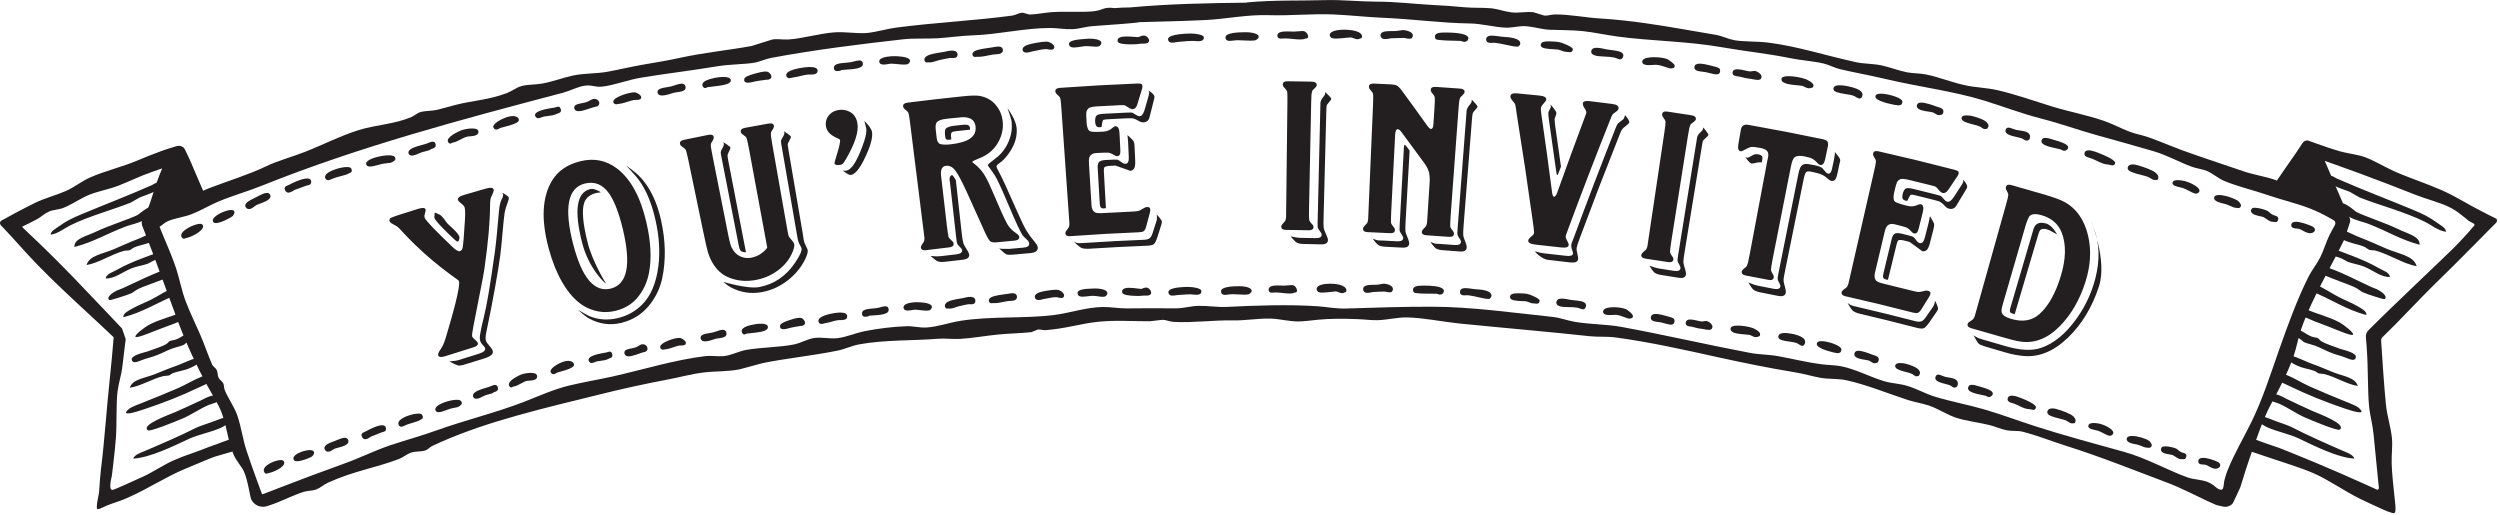 <!DOCTYPE svg PUBLIC "-//W3C//DTD SVG 1.1//EN" "http://www.w3.org/Graphics/SVG/1.1/DTD/svg11.dtd"><svg xmlns="http://www.w3.org/2000/svg" xmlns:xlink="http://www.w3.org/1999/xlink" width="369" height="76" viewBox="0 0 369 76"><defs><path id="a" d="M0 0h368.563v75.737h-368.563z"/></defs><clipPath id="b"><use xlink:href="#a" overflow="visible"/></clipPath><path clip-path="url(#b)" fill="#231F20" d="M.317 33.447c1.811 1.891 3.338 3.7 5.086 5.506 2.48 2.563 5.061 4.944 7.665 7.358l1.958 1.818.978.92.489.464.246.23.032.102-.001.005v.034l-.003.04-.008.083-.016.17c-.154 1.794-.304 3.611-.511 5.456-.506 4.664-.768 9.132-1.347 13.775-.1.843-.162 1.846-.213 2.55-.03.309-.024.613-.08.903-.051.283-.498 2.245-.206 2.285.293.038 1.091-.412 1.352-.51.432-.166 1.03-.411 1.54-.563.514-.155 1.265-.475 1.771-.698 2.697-1.193 5.452-2.995 8.203-4.144l2.612-1.093c.862-.353 1.695-.743 2.583-.951l1.862-.542.116.345c.493 1.153 1.252 1.852 1.584 2.615.333.778.531 1.633.71 2.498l.269 1.302.02.083.013.06.063.142c.03.063-.013.049.173.316.311.403.55.529.89.671.32.119.656.14.985.093.137-.016.375-.093.418-.108l.157-.049c1.699-.537 3.478-1.503 5.127-2.02.605-.191 1.281-.132 1.832-.344.626-.239 1.139-.728 1.757-1.014 3.777-1.716 6.967-2.159 10.442-3.48.624-.235 1.151-.716 1.797-.943.7-.236 1.473-.104 2.167-.343.303-.104.654-.505 1.014-.667l1.225-.558c7.248-3.196 15.484-5.043 23.373-7.007 3.324-.832 6.733-1.579 10.128-2.221 1.735-.324 3.463-.813 5.248-1.033 1.777-.218 3.63-.119 5.349-.469l3.403-.919c3.357-.69 7.368-1.091 11.044-1.841 1.108-.228 2.13-.736 3.251-.936 3.764-.681 7.914-.519 11.521-.813 1.174-.096 2.236.083 3.356.014 1.73-.103 3.561-.43 5.312-.617 1.713-.182 3.451-.196 5.164-.372l.978-.396c.343-.032.798.127 1.18.093 2.844-.218 5.127-.951 7.639-1.226 2.54-.269 5.166-.075 7.699-.086l1.836-.206c.552-.011 1.092.265 1.678.302 2.868.157 5.859-.275 8.696-.218 1.883.032 3.698-.304 5.523-.273 1.421.031 2.79.43 4.175.427.899-.007 1.951-.165 2.855-.251 1.899-.185 3.787-.174 5.862-.092 1.012.029 2.043.178 3.014.154 1.428-.042 2.924-.44 4.386-.406 2.502.065 5.086.632 7.667.896 6.39.641 13.558 1.251 19.176 1.87 1.317.146 2.58.014 3.865.188 5.076.681 10.121 1.815 15.139 2.923 3.769.834 7.635 1.613 11.333 2.219 1.331.212 2.503.582 3.768.813 1.248.228 2.613.088 3.863.366 3.087.686 6.213 1.997 9.105 2.926 1.028.324 2.078.48 3.072.81 1.414.482 2.622 1.345 4.011 1.798 1.56.506 3.306.68 4.9 1.075.853.208 1.736.615 2.556.774.805.156 1.593.017 2.382.217 2.084.538 4.251 1.403 6.361 2.07 5.27 1.664 9.978 3.581 14.76 5.371 1.227.452 2.394.997 3.544 1.544l1.711.826.856.41 1.318.587c.479.088.985.296 1.446.269.384-.049.822-.241 1.016-.572l.56-1.164.521-1.143.26-.823c.342-1.099.674-2.212 1.06-3.302l.391-1.115c.835.282 1.673.569 2.502.841 2.198.758 4.512 1.43 6.512 2.283 2.357 1.016 4.536 2.632 7.008 3.84l1.546.733 1.722.789s1.518.714 1.762.539c.243-.177.124-1.158.124-1.158l-.372-3.611c-.096-1.007-.148-1.727-.171-2.527-.039-1.331.156-2.576.041-3.734-.164-1.668-.728-3.313-.894-5.006-.159-1.62-.287-3.268-.405-4.94l-.299-4.453c-.012-.188.06-.376.193-.51l1.997-1.981 2.448-2.522c1.908-2.007 3.956-4.017 6.018-6.03l3.112-3.124 1.915-1.94 1.039-1.044.233-.23c.199-.196.219-.538-.033-.66-.788-.376-1.557-.774-2.363-1.2l-1.222-.647-.877-.499c-1.171-.658-2.346-1.311-3.563-1.842-2.281-1.005-4.742-1.782-6.955-2.77-1.524-.68-2.865-1.545-4.349-2.091-1.168-.423-2.445-.509-3.679-.862-.556-.157-1.092-.325-1.609-.497l-1.732-.6-1.049-.381-.211-.08c-.329-.121-.695.017-.892.311l-1.009 1.52c-.994 1.445-1.891 2.688-2.798 4.049l-.2-.081c-1.588-.552-3.211-.765-4.734-1.291-3.535-1.213-6.543-2.182-9.077-3.114-2.491-.922-4.563-1.888-6.165-2.262-2.128-.489-3.364-1.367-5.354-2.063-2.409-.84-5.038-1.328-7.633-2.118-2.637-.81-5.414-1.803-8.072-2.413-1.521-.352-3.184-.388-4.688-.705-2.003-.419-3.86-1.209-5.846-1.609-.954-.198-1.914-.144-2.861-.33-1.236-.246-2.488-.749-3.74-1.019-1.237-.259-2.493-.207-3.687-.458-4.474-.964-8.789-2.393-13.148-2.917-1.407-.172-3.701-.116-4.892-.343-.961-.189-1.792-.632-2.771-.796-3.499-.583-6.947-1.229-10.299-1.704-2.218-.317-4.491-.565-6.699-.703-2.218-.128-4.462-.61-6.707-.597-.585.002-.968.208-1.544.173l-1.639-.504c-1.124-.112-2.174.153-3.215.026-1.053-.123-2.099-.537-3.153-.616-1.297-.098-2.534-.019-3.871-.146-1.463-.144-3.029-.258-4.534-.326-2.731-.141-5.585-.507-8.396-.494-2.13 0-5.215-.292-7.35-.23-4.218.117-7.497-.033-11.668.333l-.216.046c-5.667.064-11.425.177-17.095.702-.768-.002-1.535.045-2.302.101-1.778-.233-1.57.348-3.355.492-1.849.138-3.86-.023-5.877.102-1.062.062-2.114.309-3.175.346-.506.017-.883-.304-1.362-.252-.369.038-.864.35-1.32.414-5.352.727-11.325 1.021-17.028 1.758-1.484.188-2.931.649-4.301.798-1.609.169-3.34-.225-5.077-.071-2.221.199-4.704.927-6.637 1.043-.844.049-1.651-.126-2.376.002l-3.082.962c-3.355.62-6.939.95-10.599 1.754-1.709.374-3.493.671-5.286.976-1.821.31-3.65.758-5.435 1.077-1.64.294-3.403.2-5.037.553-1.529.332-3.056.922-4.558 1.188-1.036.18-2.064.109-3.022.363-.755.198-1.413.752-2.172 1.037-2.73 1.028-5.043 1.096-7.539 1.735-.929.237-1.802.51-2.762.738-.81.188-1.739.117-2.523.349-.353.105-.857.53-1.206.682-2.475 1.091-5.292 1.163-7.845 1.961-2.725.845-5.301 2.194-7.977 3.233-1.946.751-4.079 1.33-5.677 2.106-2.498 1.212-5.586 2.145-8.473 3.255-.281.108-.557.23-.833.353l-1.365-3.168c-.233-.542-.403-.995-.684-1.595l-.439-.914c-.159-.298-.245-.65-.551-.805-.617-.375-1.271.08-1.914.22-.703.206-1.128.381-1.664.576-1.026.388-2.05.781-3.065 1.218-2.347.988-4.721 1.511-6.969 2.497-1.268.555-2.386 1.486-3.663 2.035-1.547.667-3.064 1.025-4.529 1.746-1.007.489-1.865.956-2.943 1.509l-1.465.811c-.224.15-.535.203-.681.439-.143.28.057.55.27.731m347.697-7.957c2.861 1.052 5.703 2.148 8.532 3.267 1.62.644 3.566 1.108 5.002 1.821.789.394 1.271.759 1.73 1.132.228.184.455.366.71.551.138.132.265.245.429.349.215.136.433.253.672.369.12.056.195.195.111.298l-.529.62-.431.504-.811.879c-.544.584-1.098 1.158-1.667 1.711l-5.892 5.641-3.081 2.958-1.567 1.527-1.636 1.621c-.269.265-.406.639-.379 1.019l.104 1.316c.26 3.316.13 6.624.378 9.042.111 1.094.495 2.509.645 3.956l.705 7.136.081.772c.017.17-.105.344-.269.294l-1.838-.833c-2.372-1.071-4.761-2.113-7.166-3.12l-3.625-1.49-1.823-.726-1.911-.652c-.501-.167-.994-.35-1.484-.532.67-1.9 1.358-3.725 2.256-5.382 1.288-2.383 2.444-4.602 3.277-6.985.449-1.288.659-2.667 1.089-3.905.919-2.634 2.115-5.055 3.362-7.441l1.882-3.578.917-1.812.225-.459.26-.759.52-1.6.106-.36-.041-.326c-.045-.225-.148-.458-.275-.651l-.088-.103c-1.103-2.51-2.246-5.233-3.357-7.813l.56.194 4.317 1.55zm-315.752 4.244c2.078-.88 4.274-1.476 6.431-2.346 14.396-5.785 29.566-9.787 44.374-13.697 1.066-.288 2.202-.893 3.202-1.04 1.101-.169 1.569.245 2.592.132 1.806-.197 3.732-.985 5.704-1.313 3.506-.585 7.233-1.019 11.242-1.682 2.062-.34 4.162-.278 5.661-.561.677-.128 1.528-.537 2.425-.699 6.423-1.197 12.844-1.99 19.356-2.724 1.708-.195 3.41-.056 5.187-.162 1.704-.105 3.431-.379 5.159-.431 3.836-.126 7.688-1.099 11.475-1.085 1.141.013 2.05.213 3.188.175 1.175-.035 1.587-.348 3.322-.472 1.825-.136 6.599-.463 6.591-.563 3.275-.097 6.548-.153 9.822-.317 3.091-.162 6.122-.82 9.237-.716 3.209.108 6.406-.24 9.615-.106 2.439.116 4.992.391 6.852.472 4.876.198 8.921.798 13.199.858 1.849.023 3.55.54 5.325.621.998.042 2.039-.292 3.046-.215 1.22.102 2.301.476 3.481.524 1.583.062 3.12.036 4.697.185 1.782.172 3.496.575 5.302.816 5.125.69 10.198.664 15.515 1.599 3.361.594 6.595.901 9.936 1.586 1.665.343 3.394.425 4.972.801.818.188 1.604.638 2.397.826 2.088.5 4.286.876 6.392 1.378 5.405 1.288 10.338 1.838 15.066 3.313 2.787.871 5.48 1.899 8.315 2.625 2.768.705 5.445 1.681 8.188 2.444 2.804.787 5.585 1.535 8.389 2.368 1.939.574 3.861 1.653 5.594 2.282.754.275 1.545.327 2.264.633.867.376 1.627 1.082 2.5 1.446 2 .847 4.261 1.348 6.37 2.078 2.04.705 4.224 1.201 6.245 1.979 1.055.4 2.197.979 3.064 1.471.215.13.433.236.617.374.179.171.165.494.01.712-.264.479-.475.842-.713 1.314-.54 1.087-.861 2.296-1.422 3.402-.505.994-1.257 1.901-1.752 2.901-1.674 3.372-3.036 7.115-4.306 10.734-1.248 3.559-2.457 7.329-4.085 10.645-1.149 2.338-2.502 4.615-3.494 7.077-.152.372-.276.755-.385 1.149-.045.171-.136.459-.136.535l-.037.327c-.041.229-.051.515-.163.752-.166.24-.436.131-.644.026l-.211-.121-.524-.426c-.277-.187-.554-.366-.855-.484-.974-.377-2.009-.332-2.992-.678-2.847-1.021-6.097-2.866-9.357-3.767-4.365-1.216-8.791-2.392-13.09-3.777-2.511-.81-4.972-1.733-7.496-2.474-2.427-.711-4.944-1.166-7.316-1.889-1.396-.428-2.7-1.182-4.099-1.6-1.131-.347-2.355-.358-3.461-.707-2.251-.691-4.19-1.79-6.392-2.202-.84-.159-1.812-.152-2.701-.268-2.312-.287-4.296-.811-6.451-1.199-1.391-.257-2.824-.23-4.186-.489-6.265-1.187-12.518-2.643-18.97-3.834-2.213-.404-4.563-.359-6.863-.743-1.142-.191-2.149-.61-3.303-.733-5.564-.583-12.066-1.505-17.79-1.507-4.273-.011-8.407.132-12.652.265-1.654.044-2.883-.233-4.197-.329-4.417-.302-9.43-.108-13.448.092-1.478.066-2.785-.181-4.203-.154-1.135.017-2.178.381-3.356.368-2.437-.021-4.776-.025-7.229.007-1.218.006-2.33-.218-3.54-.205-2.429.031-4.811.88-7.177 1.182-4.329.545-9.225.147-13.751.847-1.742.271-3.467.909-5.134.999-.929.05-1.956-.23-2.893-.193-2.009.07-4.217.343-6.175.73-1.38.275-2.702.893-4.1 1.041-1.116.113-2.285-.198-3.398-.026-1.003.162-1.92.733-2.917.94-2.206.447-4.686.406-7.019.801-1.113.194-2.203.781-3.253.912-.942.112-1.935-.092-2.9.025-4.455.541-8.997 1.952-13.638 3-2.161.479-4.266.822-6.422 1.339-2.224.543-4.362 1.507-6.517 2.354-4.169 1.627-8.767 2.726-13.1 4.284-2.202.788-4.504 1.424-6.715 2.155-2.332.782-4.51 1.884-6.712 2.672-3.227 1.153-6.608 2.432-9.909 3.704l-1.229.478-.611.234c-.204.076-.45.175-.449.152l-.077-.043-.209-.552-.441-1.197c-.58-1.584-1.126-3.124-1.612-4.59-.574-1.721-.782-3.509-1.369-5.226-.443-1.287-1.307-2.429-1.866-3.77-.144-.344-.066-.691-.218-.994-.153-.31-.52-.479-.682-.811-.172-.353-.122-.82-.281-1.151-.154-.323-.539-.485-.68-.811-.649-1.476-1.136-3.006-1.804-4.515-.682-1.54-1.466-3.17-2.079-4.765-.625-1.617-.914-3.364-1.464-5.01-.671-2.002-1.616-4.015-2.414-6.037.42-.24.743-.619 1.247-.834 1.09-.466 2.438-.601 3.535-1.043 1.345-.529 2.597-1.299 3.933-1.858m-28.92 3.679c.122-.044.22-.085.323-.147l.743-.368 1.019-.527c.695-.371 1.049-.799 1.762-1.129.717-.325 1.463-.264 2.241-.591 1.417-.595 2.57-1.459 3.904-1.968 1.352-.515 2.829-.764 4.171-1.292 1.646-.644 3.148-1.395 4.878-1.997l1.553-.544c-.252.621-.504 1.247-.735 1.883-.502 1.364-.851 2.78-1.383 4.126-.083.214-.245.595-.405.94-.145.133-.279.277-.366.476-.141.317-.16.668-.075.986l1.446 3.739 1.338 3.618 2.591 7.038c1.345 3.523 2.716 6.425 4.192 9.156.755 1.39 1.677 2.765 2.205 4.172.471 1.25.706 2.596 1.026 3.91-.345.12-.688.248-1.029.381l-.922.347c-.3.118-.6.184-1.107.393-1.616.677-3.409 1.183-5.029 1.906-1.602.71-3.001 1.702-4.523 2.406l-2.478 1.12c-.768.343-1.901.832-1.875.801-.975.476-.301-1.978-.301-1.978l.225-1.892c.145-1.236.288-2.548.382-3.813.138-1.942.026-5.067.228-6.723.166-1.336.591-2.514.736-3.868l.432-3.578.043-.333.001-.015-.54-1.564v-.003l-.004-.005-.022-.02-.037-.041-.313-.328-.62-.654-1.235-1.306-4.879-5.112c-2.14-2.202-4.353-4.414-6.565-6.485l-.886-.848c-.051-.082-.247-.179-.11-.269"/><path clip-path="url(#b)" fill-rule="evenodd" clip-rule="evenodd" fill="#231F20" d="M19.477 39.584c.735-.287 1.602-.4 2.347-.666l.926-.485c.687-.264 1.222-.385 1.766-.525l-.377-.954-2.909 1.078c-1.61.61-2.8 1.127-4.011 1.811-.656.369-1.498.566-1.625 1.254 1.325.071 2.505-.978 3.883-1.513M7.48 34.634c-.014-.499.665-.825 1.198-1.211 1.121-.814 1.923-1.204 3.457-1.844 3.292-1.373 6.948-2.776 10.309-4.267.146-.063 1.055-.744 1.336-.146.398.843-2.263 1.615-3.132 1.965l-1.366.78c-2.627 1.051-6.14 1.983-8.864 3.33-1.044.517-1.859 1.253-2.938 1.393M10.982 36.458c-.062-1.266 1.724-1.548 3.309-2.319 1.572-.764 4.721-1.771 6.02-2.404.23-.11 2.268-2.04 2.727-.964.18.42-1.274 1.441-1.698 1.676-.971.532-2.122.732-2.73.966-3.051 1.16-4.637 2.243-7.628 3.045M18.294 37.031c.287-.077.578-.016.834-.104.252-.084.447-.321.703-.42 1.145-.454 1.726-.396 2.966-1.007.131-.064.391-.199.673-.37-.121-.353-.235-.703-.346-1.055-.962.352-2.16.978-2.803 1.217-1.137.423-2.613 1.108-3.515 1.49-1.724.73-3.624.925-4.036 2.339 1.762-.285 3.637-1.584 5.524-2.09M19.158 57.225c.401-1.254 2.103-1.376 3.662-1.985.82-.317 2.154-.89 3.183-1.237 1.008-.344 3.543-1.688 3.81-1.042.173.414-1.244 1.126-1.605 1.289-1.124.514-1.642.446-2.677.822-.229.085-.411.292-.637.361l-.749.069c-1.699.402-3.407 1.513-4.987 1.723M16.152 44.301c.075.051 2.508-.692 3.212-1.004.31-.137.599-.428 1.101-.676.652-.325 1.585-.604 2.372-.927.738-.3 1.944-.683 2.749-1.113l-.416-1.04c-2.229.633-5.194 2.166-7.088 3.014l-.864.336c-.547.282-1.637.994-1.066 1.41M26.593 43.285l-.379-1.062-.213.064c-1.418.554-2.625 1.402-3.712 1.945-1.077.531-1.995.866-2.828 1.349-.516.299-1.327.685-1.258 1.236 2.979-.726 5.25-2.336 8.39-3.532M19.999 49.722c.232.265 3.046-.997 4.396-1.464.902-.311 1.75-.658 2.263-.881l1.236-.53c-.143-.365-.283-.735-.421-1.106l-.588.304c-1.408.666-3.361 1.064-4.959 1.935-.476.257-2.16 1.479-1.927 1.742M19.457 53.147c.219.736 1.285-.006 2.25-.256 1.311-.342 2.012-.699 3.216-1.254.783-.359 1.649-.483 2.161-.719.172-.079.385-.339.701-.521.459-.263 1.088-.486 1.328-.826-.138-.271-.274-.54-.402-.814l-.484.226c-.877.273-1.518.854-2.27 1.133-.298.113-.616.105-.905.229-.197.085-.198.256-.543.46-.549.33-1.656.675-2.744 1.071-.452.163-2.526.544-2.308 1.271M29.773 55.595c.409-.157 1.436-.763 1.745-.188.4.741-1.265 1.356-2.126 1.763-2.845 1.343-5.159 2.252-8.192 3.264-1.083.36-3.588 1.162-2.171-.068.365-.313 1.392-.679 2.16-.984 1.699-.679 3.392-1.355 5.075-2.087 1.161-.505 2.322-1.242 3.509-1.7M19.667 67.692c.228-.606 1.045-.846 1.685-1.115 2.326-.989 5.412-2.32 7.502-3.393.571-.293 1.57-.579 2.606-.962 1.167-.428 2.049-.882 2.332-.367.355.648-1.338 1.357-1.348 1.36-1.286.551-3.304.988-4.49 1.535-2.524 1.171-5.787 2.791-8.287 2.942M29.668 59.093c.328-.146 2.222-1.304 2.583-.384.278.715-.732.757-1.45 1.063-1.298.55-2.544 1.443-3.82 1.986-1.002.425-4.826 1.993-5.154 1.758-1.106-.794 3.155-2.311 4.043-2.693 1.379-.591 2.285-1.039 3.798-1.73M348.889 39.331c-.735-.292-1.603-.408-2.349-.684l-.927-.496c-.686-.27-1.221-.395-1.764-.536l.376-.98c.967.385 1.743.651 2.908 1.105 1.61.625 2.801 1.155 4.012 1.857.653.377 1.498.579 1.623 1.283-1.323.076-2.501-1.002-3.879-1.549M361.027 34.207c.018-.547-.717-.896-1.29-1.316-1.213-.88-2.074-1.3-3.735-1.989-3.561-1.474-7.515-2.976-11.152-4.58-.152-.07-1.134-.807-1.443-.151-.438.929 2.44 1.748 3.381 2.124l1.475.843c2.84 1.126 6.646 2.116 9.591 3.569 1.126.556 2.007 1.355 3.173 1.5M357.132 36.127c.062-1.292-1.725-1.585-3.312-2.375-1.573-.782-4.721-1.815-6.017-2.463-.232-.114-2.27-2.089-2.729-.987-.179.43 1.275 1.476 1.698 1.715.97.546 2.121.752 2.729.99 3.054 1.189 4.637 2.301 7.631 3.12M350.639 36.991c-.314-.081-.637-.017-.916-.11-.277-.093-.493-.354-.771-.465-1.258-.498-1.895-.433-3.256-1.103-.144-.071-.432-.219-.739-.408.13-.382.258-.768.379-1.157 1.057.389 2.372 1.076 3.076 1.336 1.249.464 2.869 1.215 3.861 1.636 1.892.801 3.978 1.014 4.428 2.566-1.935-.314-3.994-1.737-6.062-2.295M348.015 56.966c-.404-1.283-2.105-1.411-3.664-2.033-.815-.327-2.154-.91-3.182-1.267-1.008-.353-3.543-1.729-3.811-1.067-.173.423 1.246 1.153 1.604 1.321 1.125.524 1.643.456 2.679.842.229.086.408.297.637.366l.75.073c1.697.413 3.405 1.549 4.987 1.765M351.958 44.165c-.072.053-2.505-.71-3.21-1.028-.309-.143-.6-.44-1.102-.695-.65-.332-1.583-.618-2.371-.947-.739-.308-1.943-.698-2.748-1.145l.415-1.063c2.23.65 5.196 2.219 7.089 3.088l.863.345c.548.287 1.637 1.017 1.064 1.445M340.89 42.873l.382-1.09.212.069c1.417.566 2.625 1.438 3.712 1.988 1.078.55 1.996.889 2.829 1.385.518.309 1.329.702 1.255 1.266-2.977-.742-5.246-2.392-8.39-3.618M347.298 49.406c-.231.271-3.045-1.021-4.397-1.5-.903-.32-1.748-.676-2.262-.903l-1.236-.542c.144-.376.284-.754.42-1.134l.589.312c1.408.679 3.359 1.093 4.96 1.979.476.265 2.159 1.518 1.926 1.788M347.715 52.792c-.219.751-1.284-.01-2.25-.264-1.312-.352-2.012-.716-3.218-1.285-.782-.371-1.648-.495-2.16-.735-.172-.083-.383-.351-.699-.535-.461-.272-1.089-.5-1.328-.846.138-.277.272-.557.399-.835.169.043.339.183.485.229.876.284 1.518.877 2.269 1.165.301.112.617.106.905.232.197.087.201.262.545.472.548.336 1.656.692 2.745 1.097.453.166 2.524.558 2.307 1.305M337.398 55.299c-.407-.164-1.436-.782-1.745-.194-.4.76 1.266 1.393 2.127 1.808 2.846 1.374 5.159 2.307 8.19 3.344 1.084.37 3.589 1.19 2.172-.068-.362-.326-1.394-.695-2.16-1.01-1.699-.694-3.394-1.39-5.074-2.142-1.158-.516-2.322-1.272-3.51-1.738M347.506 67.692c-.229-.621-1.048-.868-1.686-1.146-2.327-1.011-5.414-2.375-7.504-3.472-.569-.3-1.571-.597-2.607-.987-1.164-.439-2.047-.906-2.33-.376-.354.665 1.34 1.391 1.348 1.393 1.287.565 3.303 1.013 4.491 1.574 2.522 1.2 5.785 2.859 8.288 3.014M337.506 58.882c-.329-.149-2.225-1.337-2.586-.394-.277.732.732.773 1.45 1.087 1.298.563 2.546 1.48 3.821 2.036 1.002.435 4.826 2.041 5.152 1.803 1.106-.816-3.153-2.37-4.042-2.761-1.377-.604-2.284-1.063-3.795-1.771M73.263 19.118c.216 0 .445-.138.549-.225l.169-.043c1.887-.473 2.596-.778 2.609-1.123.005-.126-.041-.242-.127-.335-.227-.241-.66-.261-.744-.264h-.043c-.858 0-2.449.769-2.795 1.349-.104.175-.077.303-.036.379.093.172.238.262.418.262M66.448 21.197c.083 0 .148-.042.204-.078l.12-.057c.431-.057.824-.267 1.204-.47.338-.18.684-.364 1.051-.439l.289-.028c.416-.029.982-.068 1.208-.365.084-.109.113-.249.083-.398-.051-.266-.36-.4-.921-.4-.495 0-1.16.112-1.577.264-.364.128-1.79.796-1.996 1.383-.048.13-.036.258.033.366.057.095.153.222.302.222M42.577 28.435c.256 0 .524-.167.739-.298l.239-.134.894-.321.75-.275.227-.057c.208-.036.524-.093.507-.551-.005-.17-.091-.457-.6-.457-.792 0-2.232.692-2.545.877l-.302.137c-.198.079-.385.155-.452.329-.044.115-.029.248.047.411.137.279.345.339.496.339M26.868 35.08c.102.129.215.155.293.155.114 0 .206-.056.254-.095.73-.093 2.282-.902 2.528-1.539.081-.214.008-.363-.069-.451-.069-.078-.181-.115-.339-.115-.708 0-2.382.744-2.72 1.447-.105.218-.088.423.053.598M85.414 16.409c.357 0 .793-.135 1.082-.223l.144-.047.543-.174c.261-.091.486-.169.832-.234.276-.053.456-.266.445-.533-.013-.265-.227-.555-.679-.6l-.07-.001c-.238 0-.442.115-.656.237-.147.086-.304.174-.483.232-.236.077-.491.127-.736.174-.459.091-.859.17-1.018.408-.063.097-.082.208-.058.331.039.197.185.43.654.43M79.21 17.383c.058.044.134.064.22.064.16 0 .35-.069.535-.139l.323-.105.528-.075c.469-.055.998-.117 1.362-.317l.203-.08c.148-.051.316-.109.39-.269.055-.12.043-.267-.037-.462-.086-.209-.234-.253-.345-.253-.101 0-.207.034-.322.07-.098.033-.21.072-.332.086-.025.002-2.561.3-2.753.996-.032.117-.02.297.228.484M54.607 24.584c.328 0 .778-.122 1.213-.241.277-.076.548-.15.778-.189l.496-.057c.361-.031.702-.06.915-.243l.119-.075c.124-.067.311-.169.2-.513-.073-.23-.38-.342-.938-.342-1.042 0-2.919.436-3.279 1.014-.081.132-.091.272-.024.404.082.16.256.242.52.242M48.426 26.59c.167 0 .344-.077.547-.166l.32-.13c.342-.121.736-.225 1.084-.315.486-.129.868-.23 1.044-.35l.16-.077c.125-.047.264-.101.324-.248.044-.112.029-.246-.053-.42-.072-.154-.281-.23-.639-.23-.443 0-1.066.116-1.624.303-.633.208-1.421.551-1.583.997-.053.145-.035.292.049.428.089.139.213.208.371.208M36.75 30.865c.303 0 .603-.235.842-.421l.238-.17c.118-.061.304-.13.516-.206.607-.224 1.361-.503 1.537-.918.055-.126.054-.261-.003-.387-.059-.135-.189-.294-.478-.294-.372 0-.883.264-1.424.546l-.484.244c-.674.331-1.236.638-1.29 1.032-.016.109.005.271.185.431.104.095.224.143.361.143M31.859 32.929c.725 0 2.344-.854 2.517-1.077.211-.28.276-.495.193-.657-.065-.136-.217-.204-.451-.204-.768 0-2.353.725-2.655 1.328-.083.167-.072.332.027.465.072.095.198.145.369.145M90.97 15.391l.314-.045.117-.021c.41-.045.861-.187 1.298-.325.311-.097.604-.189.846-.234l.249-.013c.345-.006.736-.014.829-.25.026-.07.043-.183-.032-.32-.164-.291-.668-.515-.816-.541l-.176-.012c-.744 0-2.59.595-2.989 1.125-.104.138-.101.251-.08.326.033.116.135.31.44.31M60.792 22.961c.34 0 .781-.194 1.13-.351l.31-.129c.221-.072.403-.113.564-.149.308-.069.572-.13.911-.357l.078-.023c.176-.051.645-.186.51-.697-.078-.288-.274-.349-.424-.349-.184 0-.399.089-.625.182l-.388.147-.448.125c-.967.256-1.854.521-2.076.943-.06.114-.07.236-.028.352.048.14.174.306.486.306M104.062 13.001c.095 0 .171-.042.242-.079l.115-.047.17-.028.455-.054c.387-.044.914-.104 1.396-.182.785-.13 1.204-.29 1.362-.521.062-.092.084-.199.06-.308-.057-.278-.416-.422-1.068-.422-.497 0-1.13.086-1.653.222-.589.147-1.285.367-1.441.769-.04.104-.062.268.064.459.083.128.182.191.298.191M136.785 9.215l.11-.01.068-.008h.01l.233.018c.335 0 .668-.109.961-.207l.429-.126.526-.113c.336-.073.66-.145 1.038-.203l.156-.009.36.009c.159 0 .582 0 .643-.39.032-.193-.004-.355-.106-.475-.133-.155-.356-.23-.687-.23-.376 0-.798.098-1.051.157l-.108.025-.436.071c-1.073.157-2.144.351-2.423.819-.077.129-.091.275-.037.419.061.169.166.253.314.253M130.425 9.529c.225 0 .479-.041.703-.079.159-.025.306-.05.475-.054.195 0 .483.029.791.06.377.038.765.078 1.079.078.305 0 .49-.039.592-.124.22-.184.301-.366.237-.54-.199-.552-1.979-.579-2.332-.579l-.13.001c-.165.003-1.617.044-1.977.522-.081.11-.107.235-.073.364.061.234.274.351.635.351M116.514 11.536c.125 0 .255-.034.371-.064l.18-.039c.412-.048.766-.136 1.108-.221.351-.085.681-.168 1.059-.206l.207-.007.227.001c.334 0 .704-.016.896-.223.09-.097.129-.223.119-.373-.029-.34-.405-.513-1.116-.513-.633 0-1.365.128-1.749.204-.866.183-1.874.514-1.767 1.053.053.249.217.388.465.388M110.389 12.209c.268 0 .596-.079.837-.136l.194-.045c.497-.101.836-.147 1.264-.202l.373-.051.143-.009c.203-.007.475-.015.627-.309.05-.093.045-.215-.014-.351-.085-.2-.289-.439-.518-.51-.083-.025-.184-.038-.306-.038-.428 0-1.038.155-1.578.307-1.039.293-1.489.52-1.553.782-.039.16-.017.291.059.392.092.114.246.17.472.17M97.737 14.095c.5 0 1.167-.224 1.527-.345l.183-.058c.142-.036.319-.06.501-.084.475-.063.968-.128 1.17-.412.08-.114.106-.25.075-.405-.044-.201-.179-.442-.582-.442-.284 0-.64.117-1.015.239-.214.07-.433.141-.639.19l-.486.086c-.687.108-1.464.23-1.428.744.015.182.123.487.694.487M143.931 8.404l.174-.016.117-.01.004.002.199.007c.484 0 1.065-.122 1.53-.221l.555-.106.374-.035c.505-.032 1.133-.073 1.146-.592.004-.159-.041-.289-.136-.386-.117-.12-.296-.177-.549-.177-.231 0-.478.048-.679.085l-.129.024-.64.097c-1.166.162-2.076.319-2.311.718-.069.115-.078.244-.027.376.041.106.141.234.372.234M151.499 7.763c.289 0 .611-.105.754-.151.357-.061.636-.123.888-.18.448-.098.802-.178 1.338-.182l.189.03c.137.027.305.061.459.061.316 0 .43-.145.47-.268.025-.079.038-.201-.05-.35-.179-.298-.668-.523-.881-.559l-.245-.017c-.357 0-.892.073-1.296.144-.829.148-1.863.33-2.13.767-.072.116-.088.247-.049.379.046.148.178.326.553.326M123.537 10.489l.202-.017.153-.012h.006c.128 0 .215-.063.297-.125l.564-.044c1.343-.078 2.551-.198 2.6-.797.015-.182-.023-.324-.114-.423-.092-.1-.227-.15-.415-.15-.229 0-.513.075-.788.145l-.397.098c-.226.044-.512.068-.806.095-.847.072-1.72.149-1.753.699-.008.183.029.317.116.408.078.082.188.123.335.123M166.577 6.542l.442.003c.54 0 .833-.024 1.391-.096l.211-.006c.351-.002.829-.007.954-.303.052-.124.042-.264-.031-.405-.119-.237-.38-.427-.552-.467l-.174-.019c-.262 0-.529.121-.69.192l-.12.041-.522-.033c-.347-.029-.785-.064-1.19-.064-.707 0-1.111.108-1.272.341-.06.086-.114.234-.036.448.12.326 1.344.363 1.589.368M158.53 7.01c.285 0 .624-.055.951-.107.214-.034.423-.065.601-.081l.296-.012c.268 0 .538.025.787.046.223.02.429.038.605.038.199 0 .449-.019.597-.169.224-.226.216-.407.169-.52-.199-.477-1.436-.5-1.681-.5l-.243.007-.153.01c-1.453.098-2.659.222-2.674.754-.005.141.038.26.126.348.122.126.32.186.619.186M181.512 6.038c.162 0 .346-.024.53-.048l.364-.041.352-.01c.303 0 .641.018.971.034.322.017.637.033.905.033.411 0 .657-.039.794-.124.278-.173.396-.354.349-.536-.135-.514-1.556-.582-1.569-.583l-.424-.008c-1.059 0-2.843.092-2.896.708-.018.171.022.307.111.406.138.151.36.169.513.169M189.067 5.7l.272-.013.398-.016h.006c.297.002.654.038 1.031.075.398.04.809.081 1.153.081.368 0 .615-.047.773-.145l.095-.003c.053 0 .216 0 .27-.166.104-.335-.254-.775-.474-.869-.098-.042-.225-.063-.397-.063-.172 0-.369.021-.571.041-.204.02-.41.041-.599.041l-.244-.006c-.265-.01-.531-.019-.783-.019-.743 0-1.144.089-1.336.298-.092.097-.134.223-.122.361.031.403.392.403.528.403M173.035 6.296c.182 0 .376-.035.55-.066l.265-.04.703-.062c.502-.047.974-.092 1.483-.092l.256.016c.157.013.347.029.532.029.397 0 .641-.072.771-.228.057-.069.119-.192.083-.375-.076-.415-1.43-.508-1.581-.517l-.447-.013c-.683 0-2.732.114-3.158.615-.093.11-.101.218-.088.29.031.202.168.443.631.443M197.162 5.698c.225 0 .474-.022.717-.042l.362-.029.524-.054c.202-.023.391-.048.549-.048l.115.007c.098.012.221.058.351.107.184.07.392.15.592.15.138 0 .261-.037.4-.111.066-.005.216-.02.251-.172.04-.168.002-.33-.111-.471-.38-.483-1.578-.653-2.489-.653-1.031 0-2.137.201-2.153.768-.003.135.039.25.125.34.138.143.374.208.767.208M220.038 6.332l.255-.009.243-.008.149.006c.468.047 1.035.171 1.583.29.653.142 1.27.277 1.726.277h.001c.148-.002.187-.096.207-.135.098-.058.186-.128.191-.329.036-.822-1.683-.934-2.507-.988l-.207-.014-.459-.06c-.322-.045-.688-.099-1.007-.099-.38 0-.617.074-.75.233-.096.11-.128.255-.1.428.073.408.512.408.675.408M212.334 5.886l.327.037c.433.057 1.302.075 1.998.089.419.01.78.016.955.03l.177.054c.098.041.209.084.341.084.11 0 .217-.031.32-.095l.065-.032c.07-.026.09-.066.118-.12l.034-.064c.101-.182.06-.33.007-.419-.357-.601-2.542-.649-3.201-.649l-.26.003c-.521 0-1.093.023-1.327.31-.089.107-.117.243-.089.392.068.337.232.351.535.38M204.457 5.769c.22 0 .451-.044.64-.081l.26-.041c.541-.021 1.229-.047 1.703-.047l.181.002.238.041c.17.035.383.078.561.078.187 0 .312-.049.381-.15.161-.232.127-.42.066-.538-.224-.453-1.134-.584-1.364-.595h-.041c-.11 0-.27.025-.451.058-.223.036-.475.079-.739.089l-.484.003c-.679 0-1.308.025-1.552.335-.061.08-.127.218-.078.42.047.195.202.426.679.426M229.393 7.277c.273.015.511.028.615.051.178.036.331.096.478.153.217.085.44.172.735.172l.218.026.266.026c.346 0 .435-.234.448-.432.025-.369-1.66-.961-1.681-.967-.5-.151-1.075-.183-1.64-.196l-.272-.002c-.444 0-.885.033-1.066.272-.055.075-.11.202-.058.391.108.376.917.45 1.957.506M235.364 8.166c.329.129.884.156 1.469.186.471.021.956.046 1.341.124.143.027.299.085.445.138.195.073.382.142.534.142.154 0 .237-.071.279-.129.17-.232.218-.442.141-.624-.183-.422-.99-.523-1.772-.621-.232-.029-.457-.055-.646-.091l-.29-.061c-.367-.077-.826-.174-1.206-.174-.396 0-.644.11-.741.329-.069.156-.079.296-.029.419.084.21.319.301.475.362M256.482 11.269l.354.06c.612.157 1.014.255 1.509.301l.341.061c.242.047.519.103.75.103.247 0 .408-.065.491-.198.089-.141.101-.299.034-.456-.146-.352-.63-.607-.912-.671l-.079-.007-.258.031c-.116.021-.253.043-.387.043l-.07-.002c-.152-.011-.391-.065-.64-.121-.393-.088-.834-.187-1.188-.187-.539 0-.677.249-.701.457-.053.482.416.542.756.586M251.258 10.581l.479.064.584.138c.375.096.765.194 1.043.194.166 0 .288-.035.373-.109.16-.146.209-.488.099-.693-.092-.175-.469-.286-1.303-.49l-.104-.026c-.423-.104-1.062-.263-1.549-.263-.456 0-.72.145-.775.431-.031.155-.006.289.076.4.187.256.618.303 1.077.354M243.418 9.611c.238 0 .488-.018.692-.033l.34-.016h.021c.519.042 1.011.211 1.407.349.324.11.581.199.777.199l.186-.034.135-.041c.177-.029.192-.137.212-.3.037-.301-.913-.926-1.11-1.008-.407-.173-1.16-.283-1.921-.283-.593 0-1.607.069-1.745.54-.051.174.001.295.056.367.135.177.435.26.95.26M308.422 23.303l.32.104c.335.131.604.263.848.381.537.26.964.469 1.694.516l.181.042c.105.033.225.068.34.068.215 0 .35-.127.388-.357.075-.48-1.939-1.279-2.168-1.368l-.104-.044c-.394-.159-1.126-.458-1.636-.458-.425 0-.563.205-.608.38-.12.483.358.623.745.736M272.424 13.885c.404.066.789.126 1.057.21.175.055.339.153.481.241.185.111.343.207.504.207.087 0 .161-.028.229-.081.109-.085.221-.286.212-.53-.043-.999-2.873-1.318-2.901-1.32-.134-.015-.3-.027-.468-.027-.398 0-.664.072-.808.222-.081.085-.122.197-.119.319.013.47.847.603 1.813.759M263.846 12.385c.479.114 1.088.169 1.529.21.271.025.502.046.604.07.099.025.22.084.345.147.21.103.448.219.697.219.103 0 .205-.022.295-.064l.074-.01c.184-.008.266-.102.281-.324.033-.437-1.02-.908-1.18-.965-.684-.241-1.762-.426-2.509-.426-.676 0-1.021.141-1.046.429-.043.486.673.658.91.714M339.008 33.735l.324.04c.145.043.322.141.513.243.35.192.745.406 1.13.406l.247-.032c.279-.081.448-.242.466-.441.018-.207-.135-.41-.408-.542-.471-.219-1.677-.674-2.413-.674-.474 0-.622.196-.663.36-.039.158-.02.289.057.394.147.204.467.225.747.246M333.627 31.922c.179.038.348.073.428.107.151.068.301.174.462.287.297.211.604.43.991.43l.066-.002.133.015.161.017c.322 0 .38-.309.398-.409.066-.362-.215-.455-.465-.538-.137-.043-.29-.094-.443-.188-.168-.1-.298-.213-.414-.316-.106-.093-.199-.172-.295-.218-.381-.181-1.29-.445-1.838-.445-.261 0-.42.064-.487.19-.106.2-.076.358-.031.454.17.366.815.504 1.334.616M316.066 25.826c.349.089.679.171.896.25.166.061.322.156.474.25.205.123.4.242.589.242l.184-.015.108.015c.081 0 .148-.038.187-.106.079-.147.092-.31.042-.472-.133-.412-.65-.702-.865-.805-.798-.388-2.271-.897-2.797-.915h-.066c-.662 0-.771.349-.775.557-.009.447.794.685 2.023.999M291.194 18.357c.398.104.808.212 1.072.334l.236.151c.138.104.279.209.472.209l.234-.034c.104 0 .143-.068.211-.181.093-.16.104-.333.036-.497-.247-.593-1.542-1.004-2.289-1.195-.204-.053-.561-.114-.896-.114-.432 0-.68.108-.735.321-.029.101-.015.206.041.299.192.332.884.515 1.618.707M297.686 20.23c.252.058.488.111.663.169.114.039.225.106.329.171.153.097.299.186.458.186.063 0 .121-.014.227-.065.101-.042.189-.091.238-.281.064-.241.037-.448-.076-.617-.261-.385-.921-.473-1.451-.543-.186-.023-.355-.045-.484-.078-.177-.043-.349-.108-.51-.168-.243-.088-.45-.166-.63-.166-.171 0-.387.072-.441.417-.092.569.849.786 1.677.975M280.223 15.555l.063-.004.021-.007.101-.025c.188-.041.345-.104.386-.456.01-.097-.025-.197-.108-.292-.421-.469-2.149-.946-3.087-.946-.464 0-.728.114-.781.339-.02.077-.021.194.085.325.467.598 2.934 1.066 3.32 1.066M328.306 30.083l.307.077c.188.062.38.15.567.236.3.137.582.266.819.276l.16.021.201.023c.182 0 .315-.09.395-.272.099-.221-.248-.663-.389-.766-.538-.394-1.988-.893-2.849-.893-.56 0-.698.219-.717.401-.05.527.887.75 1.506.897M303.625 21.928l.47.109.256.115c.125.06.231.113.349.113l.158-.036c.286-.134.423-.297.408-.484-.029-.358-.592-.665-1.946-1.055l-.239-.073c-.419-.128-.854-.262-1.184-.262-.486 0-.574.301-.582.48-.027.555 1.078.833 2.31 1.093M284.749 16.489c.225.033.414.06.502.088.103.034.215.099.332.172.202.121.413.246.641.246l.188-.031.092-.021c.2-.04.308-.122.339-.457.045-.443-.413-.58-.819-.699l-.349-.113c-.421-.161-1.477-.534-2.113-.534-.284 0-.463.073-.551.219-.129.212-.098.376-.049.477.183.395.918.53 1.787.653M321.801 27.654l.429.111c.282.099.587.259.882.414.413.218.771.405 1.028.405l.153-.028c.303-.119.357-.297.35-.426-.039-.592-1.518-1.234-2.07-1.379-.209-.056-.718-.162-1.154-.162-.327 0-.544.06-.663.184-.067.072-.102.164-.097.266.015.352.59.486 1.142.615M81.697 55.226c.206 0 .411-.136.506-.222l.091-.026c1.751-.463 2.432-.779 2.432-1.125-.004-.456-.547-.589-.831-.594l-.043-.001c-.825 0-2.205.775-2.517 1.301-.114.189-.085.327-.043.408.117.215.286.259.405.259M75.46 57.189c.082 0 .144-.043.195-.077l.1-.048c.405-.05.767-.252 1.12-.446.302-.168.612-.342.939-.409l.26-.022c.38-.021.9-.05 1.115-.334.087-.114.113-.255.078-.413-.057-.269-.365-.403-.917-.403-.454 0-1.035.097-1.405.235-.339.123-1.603.736-1.809 1.309-.047.137-.038.269.029.382.063.105.153.226.295.226M53.917 64.832c.249 0 .501-.166.705-.297l.194-.116.639-.252c.39-.154.719-.281.857-.345l.201-.059c.198-.038.496-.099.453-.556-.016-.164-.111-.443-.577-.443-.722 0-2.012.687-2.317.869l-.279.129c-.173.069-.337.134-.403.295-.047.114-.034.243.039.414.13.299.336.361.488.361M39.053 69.759c.104.134.217.16.292.16.108 0 .194-.056.22-.086.621-.067 2.067-.701 2.343-1.307.096-.209.038-.367-.03-.461-.073-.107-.215-.159-.43-.159-.368 0-.918.15-1.404.382-.292.14-.986.513-1.101 1-.037.169 0 .331.11.471M92.797 52.595c.33 0 .722-.125.983-.21l.131-.041.518-.179c.231-.086.432-.16.739-.223.254-.05.417-.259.405-.519-.01-.261-.218-.563-.642-.609l-.073-.005c-.221 0-.405.113-.599.235-.134.084-.274.173-.437.229-.213.071-.446.119-.67.162-.416.082-.777.153-.929.382-.066.098-.085.213-.059.341.033.163.159.437.633.437M87.314 53.585c.151 0 .327-.072.497-.143l.286-.104.489-.071c.428-.051.914-.11 1.241-.313l.18-.077c.134-.047.288-.102.357-.254.054-.121.042-.269-.04-.47-.068-.168-.181-.254-.337-.254-.096 0-.194.033-.298.07l-.296.078c-.024.003-2.318.286-2.512.971-.034.121-.026.302.218.496.057.046.13.071.215.071M64.75 60.84c.314 0 .747-.163 1.169-.319.244-.092.486-.183.693-.235l.45-.091c.331-.056.645-.107.824-.308l.098-.081c.137-.096.259-.215.129-.521-.08-.185-.314-.279-.699-.279-.913 0-2.739.551-3.097 1.179-.109.191-.067.346-.011.441.085.143.235.214.444.214M59.232 62.984c.157 0 .323-.08.499-.166l.295-.131c.285-.107.609-.203.911-.293.54-.158.879-.263 1.034-.389l.143-.078c.105-.048.235-.106.285-.249.04-.113.016-.25-.077-.422-.074-.141-.258-.21-.563-.21-.77 0-2.524.503-2.897 1.19-.102.185-.093.373.016.543.087.137.208.205.354.205M48.435 66.674c.263 0 .532-.179.75-.319l.224-.134.457-.133c.58-.149 1.299-.338 1.507-.727.067-.125.075-.267.026-.406-.053-.154-.187-.34-.518-.34-.325 0-.749.176-1.199.361l-.358.146-.174.065c-.512.19-1.147.431-1.251.832-.041.154.003.312.131.464.108.127.241.191.405.191M43.846 68.076c.689 0 2.081-.551 2.265-.753.229-.261.301-.471.222-.641-.073-.166-.272-.248-.589-.248-.712 0-2.058.442-2.369.986-.112.2-.067.36-.007.459.076.132.238.197.478.197M97.872 51.615l.29-.044.102-.021c.379-.04.794-.181 1.195-.316.281-.096.544-.184.767-.227l.225-.01c.322-.005.687-.011.768-.252.025-.072.036-.19-.045-.33-.16-.271-.605-.498-.755-.525l-.182-.015c-.745 0-2.324.579-2.703 1.082-.11.148-.108.271-.085.347.057.203.209.311.423.311M70.298 58.86c.312 0 .703-.202 1.018-.365l.297-.143c.209-.077.379-.118.533-.154.269-.063.503-.118.799-.325l.068-.021c.163-.047.603-.166.467-.675-.078-.297-.273-.359-.425-.359-.172 0-.37.081-.577.169l-.341.131-.199.059c-.893.251-1.866.558-2.086 1.021-.058.126-.061.257-.007.384.055.127.18.278.453.278M109.854 49.369c.091 0 .166-.044.228-.078l.098-.043h.001l.156-.024.488-.053c1.075-.101 2.147-.23 2.442-.635.074-.103.098-.219.072-.338-.061-.276-.4-.419-1.009-.419-.438 0-.997.073-1.496.196-.755.175-1.201.418-1.326.722-.045.107-.071.275.056.479.082.127.18.193.29.193M139.797 45.552l.166-.019.225.02c.308 0 .613-.108.88-.202.138-.052.27-.101.393-.126l.472-.111c.308-.073.606-.147.956-.202l.143-.01.324.008c.149 0 .549 0 .6-.391.027-.202-.014-.365-.12-.487-.125-.143-.337-.215-.63-.215-.346 0-.731.097-.962.155l-.104.025-.408.071c-.961.155-1.924.342-2.196.794-.079.132-.095.282-.044.432.058.173.161.258.305.258M133.978 45.838c.207 0 .437-.041.645-.077l.405-.053c.178 0 .445.032.735.063.354.042.72.085 1.015.085.277 0 .443-.038.538-.125.206-.19.277-.372.209-.546-.214-.551-1.856-.579-2.183-.579l-.09.001c-.148.002-1.447.031-1.802.494-.088.112-.116.243-.08.38.06.238.264.357.608.357M121.24 47.818c.122 0 .248-.037.356-.068l.16-.041c.375-.057.696-.148 1.006-.235.319-.092.621-.179.967-.223l.3-.008c.332-.002.711-.004.906-.219.089-.097.128-.227.113-.38-.032-.337-.37-.51-1.009-.51-.623 0-1.356.16-1.644.228-.648.16-1.717.512-1.592 1.077.056.246.21.379.437.379M115.638 48.595c.255 0 .568-.089.795-.15l.17-.047c.436-.104.746-.155 1.113-.215l.381-.064.129-.012c.177-.01.445-.023.574-.324.043-.098.032-.223-.034-.364-.084-.186-.275-.414-.49-.479l-.26-.035c-.392 0-.961.169-1.469.335-.947.309-1.353.545-1.404.809-.031.161-.007.294.075.393.086.101.227.153.42.153M104.076 50.384c.461 0 1.062-.212 1.383-.326l.168-.055c.131-.034.293-.056.462-.077.426-.056.871-.116 1.063-.383.081-.117.107-.257.073-.416-.042-.203-.173-.447-.562-.447-.263 0-.584.11-.922.227-.195.066-.394.133-.582.18l-.444.078c-.603.095-1.356.213-1.311.728.017.183.126.491.672.491M146.342 44.757l.154-.014.101-.008h.007l.209.008c.435 0 .952-.108 1.366-.196l.52-.099.35-.026c.439-.021 1.041-.052 1.056-.567.006-.167-.041-.303-.138-.402-.113-.119-.287-.176-.532-.176-.206 0-.423.04-.597.074l-.112.02-.537.076c-1.085.146-1.934.289-2.172.683-.071.117-.083.252-.033.39.04.107.134.237.358.237M153.303 44.282c.254 0 .532-.089.657-.129.326-.047.583-.101.812-.147.375-.075.672-.137 1.081-.137l.152.002.17.038c.134.035.302.078.456.078.285 0 .382-.159.412-.253.028-.08.042-.21-.046-.368-.155-.279-.57-.524-.784-.574-.086-.018-.2-.027-.346-.027-.329 0-.761.051-1.052.097-.767.117-1.722.263-1.999.683-.076.118-.099.252-.062.392.034.127.15.345.549.345M127.667 46.753l.184-.015.135-.01h.005c.125 0 .21-.068.273-.128l.49-.035c1.251-.069 2.376-.182 2.413-.788.011-.188-.03-.333-.121-.43-.088-.094-.216-.141-.385-.141-.211 0-.464.072-.711.141l-.377.097c-.208.041-.469.064-.739.089-.779.069-1.587.141-1.604.691-.006.188.034.323.123.415.075.077.178.114.314.114M167.104 43.65c.34.021.581.033.796.033.283 0 .522-.019.955-.055l.324.006c.271 0 .595-.03.699-.273.053-.127.043-.274-.027-.425-.1-.21-.314-.411-.487-.464l-.195-.026c-.233 0-.47.105-.613.168l-.081.034c-.101 0-.285-.025-.513-.056-.386-.05-.867-.112-1.295-.112-.511 0-.816.091-.962.287-.062.084-.122.231-.055.453.098.333 1.229.418 1.454.43M159.814 43.793c.24 0 .51-.038.772-.069.2-.025.395-.051.561-.056l.123-.003c.291 0 .595.042.866.083.235.034.457.065.642.065.14 0 .346-.018.478-.152.223-.227.211-.413.161-.529-.225-.539-1.65-.553-1.662-.553l-.215.004c-1.349.037-2.468.11-2.497.643-.007.151.033.277.124.373.124.132.33.194.647.194M180.825 43.521c.15 0 .321-.024.489-.049l.325-.038.309-.01c.28 0 .597.02.906.037.299.018.592.035.843.035.373 0 .596-.038.723-.125.261-.177.365-.36.313-.544-.138-.495-1.43-.575-1.443-.575l-.423-.009c-.963 0-2.585.09-2.637.701-.014.176.025.315.116.414.101.11.258.163.479.163M187.748 43.197l.252-.014.362-.015h.006c.266.004.591.038.934.077.367.039.748.081 1.068.081.343 0 .568-.045.713-.146l.076-.002c.144 0 .231-.058.262-.171.095-.332-.237-.771-.438-.863-.095-.043-.214-.062-.377-.062-.156 0-.337.019-.523.037-.185.021-.373.042-.542.042l-.232-.007c-.243-.011-.487-.021-.718-.021-.667 0-1.03.085-1.216.285-.093.1-.137.226-.126.372.028.407.381.407.499.407M173.074 43.633c.153 0 .322-.027.472-.051l.239-.032.731-.05c.369-.025.724-.054 1.088-.054l.186.003.228.021c.162.021.363.041.551.041.325 0 .539-.067.657-.206.085-.099.117-.227.094-.38-.06-.396-1.22-.527-1.452-.55-.169-.016-.387-.025-.63-.025-.227 0-2.232.018-2.685.528-.099.108-.107.218-.1.291.026.212.155.464.621.464M195.16 43.193c.202 0 .435-.021.657-.043l.34-.03.473-.054c.186-.027.364-.052.509-.052l.102.007c.088.009.199.056.317.104.169.069.36.148.546.148.133 0 .251-.038.373-.113.059-.007.207-.023.238-.176.037-.176-.006-.345-.124-.491-.373-.459-1.447-.621-2.254-.621-.961 0-1.992.204-2.004.776-.002.141.04.259.129.347.13.137.352.198.698.198M216.12 43.595l.241-.009.23-.008.13.006c.423.043.938.161 1.432.275.595.138 1.156.268 1.602.268h.004c.103-.003.172-.055.203-.14.086-.06.166-.131.175-.327.036-.82-1.538-.919-2.296-.967l-.2-.016-.421-.057c-.291-.044-.62-.092-.91-.092-.341 0-.571.073-.702.22-.094.112-.131.26-.103.441.058.406.477.406.615.406M209.069 43.259l.301.032c.403.053 1.216.055 1.868.056.369 0 .688.003.844.011l.156.051c.087.037.187.081.309.081.109 0 .211-.037.371-.139.068-.031.087-.07.11-.123l.032-.065c.095-.19.047-.338-.011-.429-.312-.502-1.854-.577-2.744-.577l-.322.005-.066.001c-.402.005-1.009.015-1.255.315-.09.109-.122.251-.095.404.064.34.228.354.502.377M201.841 43.229c.206 0 .428-.048.601-.085l.234-.043.074-.004c.511-.027 1.139-.061 1.556-.061l.097.002.213.037c.155.033.345.073.507.073.184 0 .307-.052.371-.158.152-.243.11-.436.044-.555-.207-.396-.936-.548-1.255-.563h-.024c-.105 0-.254.029-.426.063-.204.039-.434.083-.678.097l-.354.006c-.587.006-1.249.012-1.505.333-.064.082-.132.225-.083.434.044.196.191.424.628.424M224.713 44.443c.237.01.462.017.557.038.163.034.301.091.431.144.198.079.4.159.693.159h.001l.187.021.232.022c.27 0 .42-.154.438-.444.023-.359-1.537-.923-1.551-.93-.466-.143-1.016-.163-1.51-.164l-.085-.001c-.47 0-.945.021-1.141.275-.058.074-.115.204-.065.399.101.383.848.442 1.813.481M230.186 45.188c.312.124.829.133 1.379.143.425.008.862.017 1.21.077.131.024.268.075.4.122.179.064.347.125.486.125.157 0 .237-.074.281-.137.164-.245.204-.46.118-.643-.192-.403-.94-.479-1.664-.548l-.565-.066-.256-.047c-.32-.063-.714-.142-1.056-.142-.406 0-.658.117-.756.352-.063.161-.069.306-.016.428.086.2.306.286.439.336M249.514 48.197l.314.055c.558.154.928.249 1.39.287l.306.055c.218.046.465.096.679.096.242 0 .402-.068.483-.204.084-.149.095-.315.021-.481-.133-.307-.537-.563-.826-.628l-.076-.008-.25.035c-.105.02-.229.044-.394.044h-.016c-.138-.009-.355-.06-.585-.115-.353-.083-.749-.176-1.071-.176-.513 0-.651.249-.674.459-.06.483.379.54.699.581M244.727 47.525l.432.063.519.136c.349.095.708.196.971.196.159 0 .275-.037.354-.111.151-.14.205-.479.11-.683-.082-.177-.413-.286-1.147-.483l-.143-.038c-.391-.104-.981-.264-1.423-.264-.527 0-.688.233-.729.427-.034.161-.01.3.071.412.175.248.568.294.985.345M237.611 46.504l.589-.025.293-.012h.025c.471.046.915.221 1.274.358.3.114.538.207.723.207l.173-.033.123-.037c.169-.029.185-.137.208-.298.041-.298-.806-.925-.99-1.016-.386-.181-1.121-.303-1.836-.303-.521 0-1.418.067-1.558.517-.056.182-.004.307.05.381.133.178.427.261.926.261M297.032 59.498l.289.092c.313.121.561.245.784.355.49.242.88.435 1.558.46l.158.035c.092.029.199.062.304.062.12 0 .33-.049.383-.36.085-.499-1.906-1.273-1.988-1.305l-.091-.036c-.35-.143-1.001-.408-1.474-.408-.431 0-.571.215-.616.396-.117.484.352.615.693.709M264.092 50.414c.377.053.766.108 1.021.195.16.052.307.148.435.233.166.109.312.203.464.203.082 0 .154-.028.221-.081.102-.085.211-.285.207-.527-.002-.87-1.981-1.219-2.674-1.273l-.317-.012c-.418 0-.696.075-.847.235-.087.089-.129.207-.124.338.018.46.794.573 1.614.689M257.694 49.374c.24.017.444.032.533.052.089.021.197.076.313.134.188.096.4.202.629.202.105 0 .212-.023.365-.086.175-.016.249-.108.264-.331.027-.435-.95-.876-1.097-.928-.601-.208-1.526-.36-2.198-.36-.692 0-1.053.152-1.079.449-.011.126.028.243.113.345.313.366 1.2.457 2.157.523M325.232 68.566l.298.027c.135.037.302.13.478.228.311.171.661.366 1.002.366l.252-.038c.27-.088.432-.25.447-.451.015-.202-.123-.397-.373-.524-.482-.241-1.501-.598-2.162-.598-.501 0-.655.209-.697.387-.035.164-.014.298.064.398.145.189.435.199.691.205M320.25 67.077l.395.078c.138.053.279.15.425.251.269.183.544.371.881.371l.143-.01.096.007.114.008c.225 0 .357-.141.403-.426.059-.366-.226-.446-.45-.51-.124-.035-.267-.074-.402-.155-.154-.086-.276-.192-.383-.284-.104-.089-.19-.164-.282-.202-.355-.154-1.094-.325-1.587-.325-.323 0-.512.07-.582.22-.081.174-.085.332-.011.47.179.337.768.432 1.24.507M304.019 61.793c.325.083.632.158.831.232.15.055.288.146.426.234.185.12.361.234.543.234l.173-.02.1.014c.081 0 .149-.039.186-.108.081-.153.097-.322.045-.488-.088-.278-.372-.555-.779-.762-.726-.373-2.084-.845-2.57-.851h-.025c-.474 0-.753.207-.772.567-.021.479.884.706 1.842.948M281.256 54.886c.362.095.738.194.979.311l.207.141c.12.097.254.205.437.205l.219-.036c.104 0 .143-.07.21-.184.095-.17.107-.352.035-.522-.244-.576-1.408-.947-2.079-1.12-.174-.043-.484-.094-.779-.094-.432 0-.683.11-.744.329-.03.107-.017.215.04.309.182.32.81.487 1.475.661M287.145 56.674c.236.062.463.119.626.182.102.037.194.105.288.169.142.101.274.193.432.193l.215-.061c.096-.041.181-.092.234-.279.072-.25.053-.462-.058-.636-.235-.368-.827-.46-1.303-.53l-.444-.083c-.158-.043-.31-.106-.455-.164-.222-.094-.418-.172-.591-.172-.161 0-.365.072-.43.413-.106.556.741.774 1.486.968M271.25 52.132l.049-.002.021-.011.092-.021c.176-.038.324-.097.383-.442.017-.105-.02-.212-.108-.318-.412-.489-1.991-.987-2.829-.987-.401 0-.633.11-.692.326-.021.08-.023.206.085.349.449.591 2.686 1.106 2.999 1.106M315.316 65.593l.274.057c.171.053.348.126.517.196.279.118.542.229.791.229h.001l.133.012.148.009c.199 0 .331-.094.407-.291.087-.227-.243-.643-.376-.734-.512-.363-1.757-.722-2.514-.722-.628 0-.782.236-.802.436-.047.531.836.697 1.421.808M292.666 58.327l.381.082.23.101c.115.055.212.103.32.103l.169-.047c.267-.146.393-.315.373-.502-.049-.432-.915-.716-1.72-.947l-.339-.098c-.357-.109-.727-.22-1.019-.22-.472 0-.564.302-.576.481-.043.573 1.053.831 2.181 1.047M275.39 53.126c.191.031.349.054.429.083.09.029.188.095.296.164.184.122.375.247.588.247l.188-.035.083-.024c.188-.043.288-.124.328-.453.056-.44-.366-.574-.738-.69l-.318-.108c-.488-.198-1.39-.533-1.941-.533-.253 0-.425.071-.512.211-.134.22-.105.389-.057.494.192.415 1.037.548 1.654.644M309.292 63.486l.39.096c.254.087.532.233.798.371.377.199.704.37.949.37l.174-.037c.286-.134.332-.32.318-.448-.056-.567-1.402-1.148-1.905-1.274-.189-.047-.61-.127-.988-.127-.338 0-.563.063-.688.189-.071.073-.109.168-.107.273.004.357.541.474 1.059.587"/><path clip-path="url(#b)" fill="#231F20" d="M67.711 41.439c-.174-.254-3.989-2.585-8.124-7.026-.491-.527-.824-.904-1.004-1.006l-.632-.35c-.263-.149-.417-.295-.464-.44-.036-.111-.013-.223.071-.336.084-.113.368-.25.853-.406 1.304-.42 1.956-.627 3.263-1.036.681-.213 1.061-.188 1.141.069.034.112.003.31-.094.598-.083.247-.1.449-.051.605.129.415 1.505 1.84 4.073 4.296.534.51.914.734 1.141.665.204-.061.328-.226.389-.466.083-.328.212-1.723.353-4.157.054-.93.038-1.538-.045-1.819-.052-.179-.206-.367-.462-.559-.303-.228-.48-.412-.523-.558-.087-.292.211-.541.896-.742 1.303-.384 1.956-.573 3.262-.946.661-.188 1.031-.134 1.114.159.042.147-.088.524-.389 1.133-.092.184-.147.617-.148 1.284-.003 2.188-.265 5.368-.849 9.392-.178 1.232-.785 4.045-1.606 8.349-.167.876-.226 1.381-.192 1.492.045.146.196.322.448.526.219.178.348.334.389.468.082.269-.131.48-.638.637-1.674.516-2.51.779-4.179 1.313-.598.191-.941.147-1.031-.131-.057-.179.062-.479.361-.893.254-.352.519-.906.738-1.635.887-2.95 2.321-7.924 1.939-8.48m6.44-12.974c.022-.025.878.466.934.668.038.136-.004.378-.135.712-.223.572-.388 1.116-.473 1.612-.039.229-.23 1.816-.465 4.695-.141 1.714-.65 4.847-1.508 9.312-.234 1.216-.475 2.399-.716 3.532-.125.588-.148 1.017-.067 1.286.061.201.262.488.602.862.208.231.343.449.403.651.136.449-.299.822-1.297 1.127-1.108.338-1.662.51-2.768.855-.504.159-.854.216-1.044.164-.508-.138-1.291-.604-1.291-.604.005-.013.804-.017 1.275-.165 1.219-.385 1.829-.575 3.05-.949.735-.226 1.051-.511.946-.858-.031-.102-.171-.275-.404-.521-.15-.159-.25-.328-.302-.496-.082-.269-.093-.579-.037-.926.103-.625.284-1.537.578-2.688.4-1.569.944-4.737 1.593-9.423.194-1.4.394-3.46.623-6.152.067-.784.199-1.346.374-1.675.198-.373.273-.643.235-.778l-.106-.241m-10.013 2.917c.033-.033.655.233.82.337.222.141.535.494.918 1.062.315.467 1.535 1.305 1.886 2.054.14.299-.029.796-.185.826-.085.016-.211-.054-.374-.2-.499-.448-1.133-1.053-1.874-1.816-.736-.76-1.14-1.255-1.205-1.468-.024-.078-.022-.253.023-.505.018-.102-.009-.29-.009-.29M85.65 23.799c1.997-.495 3.806-.143 5.389 1.048 2.064 1.553 3.517 4.253 4.386 8.055.639 2.796.764 5.238.38 7.302-.279 1.505-.891 2.785-1.813 3.838-.787.896-1.823 1.506-3.116 1.827-1.456.361-2.863.212-4.229-.45-1.396-.677-2.625-1.953-3.691-3.808-.79-1.374-1.458-3.036-1.979-4.98-1.136-4.242-.961-7.592.538-10.027.856-1.389 2.237-2.335 4.135-2.805m6.772.636c.003-.005 1.384.991 1.87 1.481 1.571 1.589 2.656 3.783 3.278 6.572.68 3.051.732 5.906.179 8.549-.29 1.387-.875 2.659-1.75 3.812-1.09 1.434-2.507 2.363-4.258 2.796-1.681.416-3.284.188-4.816-.648-.585-.319-1.623-1.281-1.623-1.281.005-.006 1.327.797 1.767.973 1.314.525 2.713.611 4.201.241 1.37-.339 2.544-1.002 3.528-1.995 1.262-1.272 2.056-3.146 2.374-5.62.269-2.101.131-4.384-.421-6.84-.656-2.914-1.682-5.136-3.062-6.654-.691-.762-1.267-1.386-1.267-1.386m-6.11 2.656c-2.519.625-3.087 3.62-1.711 8.949 1.285 4.978 3.135 7.151 5.555 6.55 2.433-.604 3.03-3.497 1.788-8.715-.572-2.404-1.247-4.18-2.035-5.311-.934-1.339-2.144-1.835-3.597-1.473m3.132 14.753c-.039.082-2.524-2.1-3.521-6.016-1.217-4.777-.822-7.425 1.191-7.922.646-.159 1.567.467 1.567.467-.013.036-.537.076-.671.109-.914.223-1.508.695-1.763 1.396-.399 1.1-.225 3.095.495 5.945.731 2.895 2.702 6.021 2.702 6.021M113.25 36.569l-2.711-14.664c-.164-.815-.271-1.334-.338-1.512-.056-.149-.263-.344-.584-.552-.157-.101-.253-.219-.279-.357-.06-.322.152-.531.637-.621 1.388-.257 2.082-.382 3.472-.627.473-.083.738.031.792.343.027.15-.103.424-.374.816-.092.133-.098.389-.066.725.01.101.067.493.184 1.162l2.226 12.63c.081.462.144.783.202.945.039.108.232.345.549.705.153.174.245.344.273.506.036.208-.021.515-.17.921-.381 1.042-1.031 1.938-1.94 2.685-1.017.838-2.193 1.385-3.533 1.642-1.4.268-2.708.158-3.93-.319-1.455-.567-2.51-1.772-3.127-3.628-.134-.402-.366-1.406-.7-3.012l-2.225-10.697c-.184-.823-.302-1.337-.37-1.504-.06-.148-.276-.33-.597-.539-.149-.097-.24-.224-.271-.373-.065-.31.137-.514.608-.612 1.428-.297 2.143-.443 3.573-.727.472-.094.739.015.8.325.029.15-.081.441-.341.82-.094.139-.128.389-.066.729l.21 1.158 2.336 11.752c.192.965.37 1.6.526 1.902.327.633.796 1.076 1.407 1.315.466.182.949.228 1.447.133.96-.185 1.752-.675 2.38-1.47m-6.495 5.04c.014-.021 3.588 1.09 5.311.761 2.191-.418 3.934-1.602 5.261-3.555.715-1.054 1.047-1.775.979-2.167-.013-.081-.098-.258-.256-.525-.152-.259-.271-.62-.351-1.082l-2.403-13.899c-.033-.196-.033-.342.002-.437.035-.095.144-.327.344-.656.104-.172.156-.33.132-.469l-.073-.201c.026-.024 1.01.654 1.03.769.021.127-.055.331-.223.609-.159.263-.24.464-.241.593 0 .082.04.349.116.799.848 4.966 1.272 7.451 2.119 12.417l.121.816c.059.347.212.724.428 1.122.093.17.145.313.163.417.045.265-.062.677-.32 1.232-.499 1.072-1.233 2.036-2.197 2.878-1.252 1.094-2.651 1.784-4.183 2.075-1.685.32-3.254.062-4.705-.726-.337-.183-1.054-.771-1.054-.771m3.351-4.373c-.358-.002-.626-.072-.763-.211-.127-.129-.224-.385-.291-.73l-2.644-13.516c-.038-.195-.038-.377.013-.522.023-.063.132-.258.31-.579.095-.171.13-.33.104-.468l-.06-.203c.039-.031 1.008.635 1.03.75.024.126-.05.331-.21.612-.143.251-.205.46-.21.596-.003.093.033.363.117.8l2.604 13.471M123.818 16.228c.563-.084 1.099.008 1.61.277.636.333 1.014.923 1.135 1.769.177 1.229-.386 2.914-1.606 5.048-.28.489-.474.781-.584.869-.09.071-.208.121-.355.144-.527.08-.809-.001-.846-.244-.018-.116.215-.795.548-1.95.224-.777.297-1.29.276-1.429-.015-.104-.119-.197-.307-.273-1.053-.424-1.658-1.013-1.778-1.788-.101-.648.065-1.226.5-1.713.345-.386.819-.623 1.407-.71m3.754 1.635c.035-.026 1.055 1.012 1.139 1.615.095.684-.098 1.592-.564 2.722-.946 2.293-1.785 3.504-2.554 3.619-.379.056-1.184-.639-1.184-.639.006-.011.344.037.454.02.489-.073.973-.547 1.459-1.424.436-.786.85-1.784 1.247-2.985.254-.769.353-1.392.286-1.868-.028-.197-.283-1.06-.283-1.06M149.733 35.517c-1.064.097-1.596.147-2.659.251-.392.039-.686-.014-.876-.126-.156-.091-.416-.492-.755-1.211-1.105-2.48-1.664-3.719-2.796-6.191-.687-1.492-1.228-2.516-1.622-3.039-.408-.542-.88-.788-1.382-.731-.6.068-.846.564-.74 1.483l.867 7.485c.108.836.182 1.347.23 1.512.048.166.238.375.523.612.133.111.209.248.226.399.036.314-.172.497-.623.55-1.382.16-2.071.243-3.452.415-.462.058-.714-.076-.755-.402-.018-.139.114-.398.39-.775.103-.141.158-.391.131-.707l-.15-1.185-1.952-15.635c-.104-.837-.186-1.351-.248-1.529-.055-.156-.247-.352-.549-.586-.141-.109-.222-.241-.241-.393-.039-.314.179-.502.655-.562 3.268-.408 4.903-.595 8.177-.938 1.104-.115 1.88-.136 2.315-.076 1.111.153 2.008.659 2.668 1.526.517.681.813 1.454.891 2.317.103 1.12-.163 2.185-.772 3.194-.593.98-1.488 1.72-2.675 2.185-.699.274-1.049.449-1.041.531.005.046.049.106.129.163.368.258.821.658 1.272 1.213.408.5.877 1.366 1.401 2.596 1.161 2.723 1.935 4.474 2.358 5.21.306.533.743.972 1.258 1.314.319.213.488.41.503.573.029.327-.207.512-.706.557m-8.65-8.928l.846 7.648c.091.827.177 1.366.253 1.615.073.239.27.601.587 1.085.173.264.267.479.285.642.047.431-.285.683-.993.762-1.035.115-1.551.176-2.585.298-.484.057-.878.03-1.144-.094-.276-.13-.975-.766-.975-.766.005-.009.824.111 1.499.03.915-.109 1.374-.163 2.29-.267.615-.07.901-.278.863-.627-.016-.14-.207-.362-.524-.667-.136-.13-.214-.28-.245-.413-.018-.078-.055-.331-.103-.75l-.913-8.099-.062-.382c-.036-.325.036-.558.218-.696l.105-.047c.086-.01.182.068.287.233l.311.495m-2.96-7.373l.131 1.135c.059.512.242.82.538.91.343.104.862.114 1.54.039 2.59-.287 3.812-1.135 3.666-2.579-.064-.629-.353-1.051-.863-1.254-.378-.151-.8-.2-1.261-.151l-1.459.14-.803.088c-.746.084-1.208.285-1.388.582-.123.203-.162.567-.101 1.09m5.052-.075c-.818.084-1.226.127-2.044.216-.347.038-.562.096-.639.175-.112.116-.155.3-.129.545l.058.506-.371.041c-.222.025-.372-.018-.447-.128-.045-.065-.078-.202-.102-.411-.06-.535-.038-.881.054-1.032.149-.245.594-.419 1.338-.5l1.323-.141c.597-.063.913.091.951.464l.008.265m5.538-3.145c.02-.015 1.236 1.648 1.344 2.896.098 1.144-.208 2.264-.898 3.36-.553.88-1.142 1.509-1.721 1.886-.243.157-.359.317-.346.457.013.14.147.418.375.829.422.759 1.286 2.65 2.585 5.602.677 1.536 1.172 2.56 1.48 3.062.266.436.651.974 1.159 1.576.295.35.466.639.484.86.041.491-.336.767-1.129.835-.994.085-1.491.128-2.484.22-.426.039-.754.04-.95-.018-.155-.045-.346-.18-.556-.371l-.57-.527c.258.07.745.093 1.46.073.854-.079 1.282-.118 2.136-.193.581-.051.855-.252.825-.601-.015-.175-.093-.332-.237-.472l-.611-.6c-.3-.268-1.108-2.015-2.464-5.229-.826-1.958-1.415-3.203-1.748-3.735-.291-.465-.596-.891-.898-1.272-.085-.108-.132-.199-.138-.269-.01-.093.377-.432 1.163-1.013.947-.701 1.638-1.679 2.077-2.925.256-.727.35-1.518.275-2.369-.051-.583-.613-2.062-.613-2.062M168.58 13.074c-.287.933-.431 1.4-.714 2.334-.132.451-.351.682-.663.696-.2.009-.42-.069-.649-.234-.284-.206-.522-.335-.692-.354-.096-.01-.263-.006-.489.005-1.386.067-2.08.104-3.466.183-.661.037-1.082.141-1.26.301-.14.126-.251.319-.302.564-.032.149-.019.634.03 1.441.047.771.218 1.227.512 1.36.229.104.858.124 1.885.067.545-.03.984-.181 1.298-.456.249-.218.429-.339.541-.345.385-.019.595.322.63 1.024l.125 2.596c.026.515-.133.781-.476.798-.123.006-.347-.087-.659-.282-.254-.159-.515-.236-.752-.243-.191-.005-.766.006-1.699.06-.467.028-.787.206-.946.531-.099.202-.133.544-.105 1.011l.376 6.154c.019.527.208.894.555 1.076.182.095.548.125 1.089.094 1.664-.094 2.497-.137 4.162-.214.588-.028.959-.061 1.114-.103.154-.042.462-.202.921-.478.106-.063.23-.098.375-.104.3-.012.457.123.467.403.004.094-.025.265-.087.513l-.532 1.991c-.083.308-.2.527-.349.647-.124.099-.37.157-.727.173-4.049.177-6.072.292-10.116.574-.464.032-.709-.115-.732-.443-.01-.139.136-.391.431-.752.111-.136.179-.383.169-.7l-.084-1.19-1.098-15.736c-.058-.842-.112-1.35-.162-1.523-.05-.172-.233-.375-.515-.614-.135-.114-.207-.261-.219-.424-.021-.304.205-.475.683-.508 4.512-.314 6.77-.442 11.287-.633.364-.015.601-.002.7.041.115.051.178.165.184.33.005.128-.008.251-.041.369m2.137 18.605c.029-.018.767.759.776 1.028.004.129-.026.293-.091.495l-.595 1.868c-.172.51-.34.832-.507.967-.167.135-.499.212-.998.232-3.387.139-5.08.228-8.465.44-.604.038-1.033-.011-1.278-.148-.407-.228-1.004-.848-1.004-.848.004-.005.412.162.566.173.189.013.631-.007 1.32-.051 3.371-.214 5.058-.303 8.432-.444.368-.016.645-.101.83-.245.158-.124.294-.351.401-.684l.593-1.85c.054-.155.079-.354.07-.599l-.05-.334m-4.312-11.742l.252.219c.33.324.611.564.68.725.069.161.112.411.127.75l.093 2.105c.025.586-.042.987-.205 1.188-.147.182-.325.279-.52.288-.872-.312-1.308-.467-2.184-.774l-.936.05c-.439.035-.683.132-.739.268-.039.095-.056.308-.038.635l.299 5.333-.289.033c-.216.012-.37-.03-.46-.131-.091-.1-.147-.331-.168-.694l-.302-5.227c-.013-.433.083-.713.265-.843.187-.132.477-.219.869-.241l1.103-.059c.282-.014.493-.012.628.004.137.017.342.129.605.339.229.183.443.278.639.268.354-.016.515-.354.485-1.009l-.101-2.228c-.023-.48-.103-.999-.103-.999m3.112-6.565c.022-.026.866.519.879.881.005.118-.021.276-.076.477l-.654 2.592c-.119.473-.426.719-.922.739-.224.009-.484-.087-.776-.267-.361-.221-.696-.332-.969-.344-.124-.006-.343-.003-.653.011-1.09.05-1.634.077-2.723.135-.385.02-.633.05-.742.092-.242.093-.208.925-.315 1.057-.026.031-.222.029-.296.034-.384.021-.594-.237-.625-.775-.028-.49.052-.811.226-.963.154-.133.513-.223 1.074-.253 1.345-.073 2.016-.106 3.362-.168.323-.016.561-.026.692-.015.133.011.35.131.632.324.227.155.428.23.59.223.311-.013.559-.352.745-1.016l.546-1.903c.077-.26.114-.462.109-.602-.002-.058-.104-.259-.104-.259M193.53 15.143l-.318 15.753c-.019.844-.01 1.361.023 1.546.03.163.182.397.451.661.123.12.191.257.188.409-.007.328-.249.486-.727.476-1.338-.027-2.005-.039-3.344-.054-.465-.006-.698-.171-.695-.499.001-.141.168-.378.492-.714.121-.126.209-.368.226-.684l.013-1.195.184-15.756c.011-.843 0-1.362-.037-1.547-.032-.162-.198-.382-.467-.654-.124-.127-.183-.272-.181-.424.003-.316.243-.473.722-.467 1.413.016 2.12.027 3.533.056.516.011.768.182.761.51-.003.14-.188.394-.557.708-.122.103-.188.355-.223.698-.01.089-.03.486-.044 1.177m-3.04 19.731c.006-.007.773.221 1.439.232.892.016 1.339.024 2.231.044.605.014.915-.152.924-.504.004-.151-.139-.397-.412-.731-.117-.142-.174-.295-.188-.442-.007-.079-.011-.311-.002-.686.166-7.046.248-10.568.415-17.614.021-.28.186-.598.494-.954.128-.149.195-.289.198-.418l-.013-.194c.048-.026.921.826.917.955s-.124.307-.336.535c-.207.222-.33.413-.353.537-.019.111-.028.38-.039.79-.161 6.251-.244 9.378-.403 15.63-.021.773-.023 1.302.014 1.562.032.228.185.624.434 1.154.134.284.201.511.197.675-.012.433-.344.639-.997.622-1.04-.026-1.559-.037-2.599-.056-.475-.009-.852-.087-1.083-.246-.254-.175-.838-.891-.838-.891M210.067 23.854c-1.264-1.74-1.902-2.606-3.194-4.336-.221-.293-.403-.444-.551-.452-.235-.012-.37.27-.4.842-.233 4.568-.348 6.852-.582 11.421-.031.843-.046 1.367-.025 1.546.021.159.169.395.418.673.11.123.161.272.152.447-.015.304-.249.445-.701.422-1.33-.068-1.996-.098-3.326-.155-.465-.019-.69-.188-.679-.503.006-.152.18-.391.514-.717.125-.122.221-.361.245-.677l.052-1.192c.267-6.298.401-9.445.671-15.743.036-.842.039-1.362.007-1.548-.029-.164-.186-.388-.444-.668-.12-.131-.175-.282-.168-.446.013-.304.257-.449.736-.429.96.041 1.438.062 2.396.108.44.021.765.079.957.172.233.113.504.39.81.816 1.486 2.021 2.221 3.034 3.672 5.068.24.343.432.521.581.53.21.013.331-.209.359-.664l.16-2.454c.056-.842.069-1.361.042-1.547-.023-.164-.177-.392-.429-.678-.117-.133-.17-.285-.16-.449.021-.304.27-.443.747-.413 1.427.093 2.136.143 3.563.247.478.036.707.206.684.51-.012.164-.206.402-.564.716-.12.107-.188.353-.238.687-.017.1-.056.495-.105 1.172-.462 6.286-.692 9.428-1.153 15.714-.051.842-.077 1.366-.061 1.546.016.159.158.399.401.682.106.126.16.269.146.432-.022.315-.26.458-.713.425-1.35-.099-2.024-.146-3.376-.234-.453-.029-.67-.202-.649-.518.01-.152.18-.389.512-.705.127-.121.226-.356.258-.672l.079-1.191.303-4.698c.043-.666-.004-1.261-.163-1.735-.126-.368-.397-.824-.784-1.352m-2.009-1.616c-.233 4.132-.35 6.199-.585 10.331-.042.749-.061 1.273-.033 1.546.025.241.182.643.399 1.167.118.281.167.515.158.679-.026.432-.377.627-1.052.589-.996-.056-1.494-.082-2.49-.131-.462-.023-.829-.114-1.06-.28-.238-.173-.793-.914-.793-.914.007-.006.595.256.915.271l.485.004c.876.042 1.315.066 2.192.113.595.032.899-.121.919-.46.009-.152-.114-.414-.371-.761-.109-.146-.163-.3-.172-.448-.006-.08-.001-.304.018-.667l.632-11.614c.01-.187.06-.278.146-.273.049.003.16.121.332.353l.36.495m3.05 13.458c.007-.005.571.268.894.29l.499.017c.876.061 1.313.092 2.189.159.605.046.923-.107.949-.457.011-.14-.111-.389-.372-.75-.107-.15-.16-.306-.165-.453-.003-.08.004-.3.03-.65l1.341-17.534c.035-.29.241-.611.546-.96.126-.145.195-.303.206-.443l-.005-.194c.046-.022.875.885.866 1.001-.01.117-.139.289-.362.517-.206.211-.324.396-.36.519-.03.101-.069.4-.108.891l-1.221 15.534c-.059.735-.084 1.247-.063 1.51.021.242.164.646.372 1.175.112.284.153.518.141.682-.034.431-.37.621-1.01.571-1.015-.079-1.522-.118-2.54-.19-.473-.034-.836-.133-1.053-.302-.247-.192-.774-.933-.774-.933M237.744 17.474c-2.587 6.526-3.848 9.797-6.292 16.357l-.355 1.003c-.02.175.065.438.255.773.138.239.2.436.184.587-.036.302-.416.411-1.141.327-1.496-.174-2.241-.256-3.738-.415-.761-.081-1.125-.289-1.091-.627.017-.151.23-.4.64-.729.129-.105.202-.237.219-.4.016-.151-.043-.688-.175-1.609-.888-6.332-1.36-9.496-2.369-15.824l-.1-.733c-.063-.51-.138-.818-.216-.92l-.427-.534c-.146-.19-.212-.37-.196-.545.03-.326.368-.463 1.009-.403 1.304.123 1.952.187 3.255.319.715.074 1.059.269 1.025.584-.015.139-.136.327-.361.562-.271.279-.415.528-.438.749-.014.14.009.436.075.891.664 4.611.983 6.918 1.584 11.53.055.395.149.599.282.614.157.017.313-.183.471-.601 1.598-4.46 2.411-6.686 4.072-11.13l.226-.627c.021-.175-.075-.416-.275-.723-.184-.277-.261-.513-.237-.699.034-.291.375-.4 1.027-.322 1.346.163 2.018.246 3.362.419.639.082.933.316.882.699-.02.151-.266.41-.718.687-.131.079-.286.323-.439.74m-8.892-2.034c.03-.017.901.985.872 1.24l-.045.227c-.12.395-.221.629-.225.665-.008.069.014.337.064.802.362 2.492.538 3.738.883 6.23l-.441 1.118c-.034.079-.068.115-.104.111-.061-.007-.11-.16-.151-.459-.421-3.087-.641-4.631-1.089-7.717-.069-.537-.097-.869-.082-.997.013-.128.068-.27.158-.424.142-.242.214-.409.223-.491l-.063-.305m11.005 1.55l.151.179c.337.424.49.729.469.88-.017.128-.158.286-.425.475-.322.228-.544.442-.672.636-.078.119-.186.352-.32.701-2.434 6.149-3.622 9.23-5.932 15.41-.254.7-.392 1.14-.414 1.314-.027.221.009.497.097.825.102.374.137.661.113.847-.049.407-.457.562-1.223.47-1.24-.149-1.861-.221-3.102-.36-1.082-.062-2.07-1.269-2.07-1.269.02-.021.705.205 1.177.268l.319.037c1.242.137 1.864.207 3.106.354.663.079 1.012-.038 1.05-.351.007-.059-.054-.284-.188-.678-.072-.209-.096-.414-.072-.612.017-.14.116-.421.3-.847 2.43-6.566 3.681-9.841 6.247-16.373.133-.337.252-.571.358-.696l.779-.606c.116-.091.252-.604.252-.604M249.138 20.063c-.98 6.226-1.474 9.339-2.455 15.565-.131.833-.193 1.347-.185 1.536.007.165.127.416.358.715.105.135.155.28.133.43-.053.325-.313.448-.784.373-1.327-.209-1.991-.309-3.318-.506-.462-.069-.669-.266-.621-.591.021-.138.219-.353.585-.642.139-.108.256-.334.314-.645l.175-1.182c.928-6.235 1.393-9.351 2.322-15.585.124-.834.183-1.351.171-1.539-.011-.165-.146-.405-.373-.711-.107-.143-.146-.294-.123-.445.046-.313.305-.436.78-.365 1.401.208 2.101.316 3.502.537.51.08.741.284.688.608-.021.139-.243.365-.651.625-.136.086-.234.327-.316.662-.02.088-.093.477-.202 1.16m-5.697 19.136c.008-.006.741.324 1.401.426.884.138 1.326.206 2.209.348.603.097.929-.026.986-.373.023-.15-.082-.412-.311-.781-.097-.156-.133-.316-.126-.464.004-.079.029-.31.089-.68 1.12-6.958 1.684-10.438 2.805-17.396.056-.275.263-.569.62-.879.146-.13.231-.257.253-.385l.013-.194c.051-.02.801.944.78 1.071-.022.127-.164.29-.406.487-.235.192-.386.363-.424.482-.035.108-.077.373-.144.777-1.008 6.172-1.513 9.258-2.519 15.43-.124.763-.201 1.29-.2 1.552.001.231.103.644.278 1.203.093.299.127.532.1.694-.069.428-.428.586-1.074.48-1.028-.168-1.545-.249-2.574-.41-.471-.072-.834-.202-1.043-.392-.231-.208-.713-.996-.713-.996M269.804 21.548l-.399 1.909c-.141.665-.388.961-.743.886-.148-.03-.314-.156-.498-.373-.299-.349-.653-.581-1.051-.698-.253-.075-.493-.137-.716-.182-.689-.139-1.184-.105-1.478.099-.238.166-.427.615-.57 1.339-1.084 5.494-1.628 8.241-2.711 13.735-.152.842-.24 1.356-.244 1.527-.005.174.113.429.313.742.092.146.121.299.091.447-.061.311-.313.422-.759.334-1.349-.266-2.024-.395-3.373-.648-.448-.084-.642-.287-.58-.61.025-.138.222-.349.591-.622.142-.104.239-.333.321-.637.025-.099.114-.498.244-1.188 1.038-5.518 1.555-8.275 2.595-13.792l.134-.621c.08-.426.021-.742-.184-.946-.192-.191-.532-.332-1.014-.421-.643-.119-1.079-.165-1.297-.13-.22.037-.563.177-.973.415-.27.155-.47.237-.592.215-.333-.059-.441-.428-.321-1.109l.378-2.146c.115-.574.533-.781 1.247-.617 4.295.77 6.439 1.183 10.717 2.067.483.1.745.247.812.384.075.157.116.378.06.641m-9.757 2.42l-.17-.012c-.265-.013-.535.023-.802.102-.252.074-.447.097-.581.072-.271-.049-.88-.927-.88-.927l.231.077c.148.027.447-.114.892-.39.208-.129.487-.162.82-.101.382.071.565.237.58.465.007.083-.016.323-.09.714m10.772-1.542l.567.714c.202.259.27.491.213.694l-.082.304-.315 1.478c-.118.55-.261.872-.404.973-.151.106-.325.146-.52.105-.146-.032-.356-.171-.619-.419-.351-.33-.85-.589-1.492-.744-.4-.096-.701-.163-.897-.203-.294-.06-.51-.043-.643.049-.149.102-.286.466-.413 1.098-1.076 5.296-1.611 7.944-2.685 13.24-.165.815-.272 1.366-.272 1.611-.001.229.093.65.248 1.217.083.303.11.529.08.679-.09.437-.485.583-1.187.441-1.03-.208-1.55-.312-2.582-.513-.479-.094-.848-.239-1.063-.439-.225-.207-.693-1.025-.693-1.025.007-.007.752.357 1.421.486.915.177 1.371.268 2.285.45.61.122.949.012 1.02-.333.029-.149-.08-.417-.299-.795-.092-.157-.115-.325-.107-.469.002-.056.044-.314.134-.763l2.927-14.588c.144-.712.327-1.141.547-1.288.146-.1.313-.166.495-.186.193-.022.625.037 1.289.173.603.124 1.02.274 1.215.449l.523.612c.089.103.188.167.286.187.294.062.496-.165.604-.68l.294-1.374c.116-.549.157-.931.125-1.141M288.94 25.977c-.548.809-.821 1.214-1.365 2.024-.257.394-.538.551-.842.473-.196-.05-.382-.189-.555-.414-.216-.279-.406-.474-.565-.541-.089-.038-.256-.081-.475-.136-1.357-.34-2.034-.508-3.394-.837-.648-.156-1.083-.179-1.3-.078-.171.08-.335.233-.457.451-.073.134-.2.602-.386 1.388-.18.752-.147 1.237.097 1.452.191.166.79.368 1.796.613.534.13 1 .113 1.382-.059.305-.136.513-.199.621-.172.376.094.479.481.31 1.163l-.629 2.523c-.125.5-.357.707-.693.624-.121-.03-.307-.186-.552-.463-.199-.227-.43-.375-.655-.451-.183-.061-.737-.217-1.651-.437-.458-.11-.818-.032-1.066.232-.155.165-.287.479-.396.935-.568 2.399-.852 3.6-1.422 5.999-.133.51-.06.917.22 1.192.148.145.493.279 1.024.407 1.63.395 2.445.597 4.073 1.008.574.146.941.222 1.103.227s.505-.058 1.028-.189c.12-.028.251-.024.39.012.294.076.407.251.335.521-.022.091-.103.246-.234.466l-1.089 1.75c-.171.271-.347.446-.525.518-.149.059-.402.042-.751-.047-3.955-1.013-5.94-1.491-9.913-2.398-.457-.104-.649-.316-.577-.637.032-.137.243-.336.632-.596.146-.098.282-.313.364-.619l.269-1.164c1.404-6.152 2.105-9.227 3.51-15.379.187-.822.284-1.324.287-1.504.002-.179-.119-.427-.321-.738-.098-.147-.122-.309-.086-.469.066-.298.336-.394.805-.287 4.434 1.012 6.647 1.549 11.059 2.684.356.092.579.174.662.245.096.081.123.207.082.366-.035.124-.085.238-.15.342m-3.338 18.428c.034-.01.517.949.447 1.21-.032.124-.107.272-.229.446l-1.115 1.614c-.313.438-.568.697-.769.776-.2.081-.547.06-1.032-.066-3.308-.856-4.965-1.267-8.287-2.049-.592-.14-.991-.312-1.187-.514-.326-.337-.721-1.104-.721-1.104.006-.004.351.273.495.33.178.067.61.178 1.285.337 3.309.776 4.959 1.183 8.254 2.032.36.093.651.091.87.007.189-.072.39-.25.589-.537l1.11-1.597c.096-.133.177-.317.24-.555l.05-.33m-.748-12.495l.177.282c.225.406.426.719.446.893.019.175-.015.426-.099.755l-.521 2.042c-.146.568-.327.931-.54 1.076-.195.132-.394.173-.583.125-.751-.553-1.127-.83-1.882-1.379l-.916-.225c-.435-.094-.697-.072-.79.042-.065.079-.144.279-.22.598l-1.264 5.188-.286-.051c-.212-.053-.349-.139-.406-.262-.059-.121-.046-.358.04-.712.489-2.036.735-3.054 1.227-5.09.113-.418.288-.659.5-.73.218-.072.525-.071.909.023l1.079.265c.274.068.475.13.601.185.126.056.296.225.489.502.168.243.344.394.536.442.346.088.599-.187.761-.823l.548-2.162c.119-.464.194-.984.194-.984m4.903-5.374c.029-.019.688.75.596 1.1-.031.113-.104.257-.216.434-.556.915-.829 1.372-1.381 2.288-.252.418-.621.564-1.106.438-.218-.056-.44-.224-.67-.481-.285-.317-.571-.522-.831-.612-.12-.043-.333-.102-.637-.179-1.065-.27-1.597-.404-2.662-.666-.378-.093-.627-.135-.743-.128-.261.018-.472.824-.613.919-.034.023-.219-.036-.293-.053-.377-.092-.501-.399-.375-.923.116-.478.285-.763.496-.857.188-.083.558-.063 1.107.071 1.316.322 1.975.486 3.291.819.315.08.548.14.673.189.124.049.298.227.513.494.174.215.348.343.506.384.303.078.64-.173 1.012-.754l1.08-1.66c.151-.227.244-.41.279-.546.014-.058-.026-.277-.026-.277M295.472 49.74c-1.796-.527-2.697-.784-4.499-1.289-.452-.127-.634-.349-.546-.665.038-.135.261-.322.664-.563.149-.09.296-.3.393-.602l.323-1.149c1.702-6.069 2.553-9.104 4.254-15.172.229-.812.354-1.317.364-1.505.009-.165-.094-.42-.285-.753-.088-.155-.108-.31-.067-.457.085-.305.357-.393.823-.263 1.903.533 2.855.807 4.752 1.364 1.393.408 2.377.762 2.948 1.059 1.843.958 3.068 2.685 3.621 5.103.49 2.148.34 4.417-.414 6.781-.844 2.645-2.102 4.801-3.742 6.482-1.812 1.858-3.783 2.627-5.92 2.294-.599-.092-1.489-.319-2.669-.665m13.177-17.092c.026-.015 2.391 5.833 1.163 9.608-1.006 3.097-2.552 5.634-4.599 7.601-2.082 2-4.249 2.882-6.477 2.69-.877-.075-1.787-.245-2.719-.521-1.166-.346-1.749-.517-2.917-.854-.454-.154-.717-.249-.795-.283-.209-.095-.387-.28-.535-.554l-.488-.85c.374.263.77.454 1.186.572 1.406.401 2.108.606 3.511 1.021 2.179.645 3.941.733 5.298.265 1.873-.646 3.611-2.07 5.195-4.275 1.084-1.509 1.926-3.159 2.505-4.953.874-2.708 1.012-5.238.366-7.555-.135-.484-.694-1.912-.694-1.912m-9.64.539c-1.373 4.738-2.061 7.106-3.433 11.845-.142.483-.185.843-.125 1.078.099.394.566.714 1.394.958 1.7.501 3.089.268 4.178-.71 1.301-1.168 2.347-3.003 3.12-5.51.799-2.585.855-4.762.159-6.528-.498-1.263-1.481-2.12-2.946-2.552-.812-.24-1.394-.208-1.74.077-.152.125-.358.572-.607 1.342m4.607 1.382c-.043.03-1.032-.586-1.405-.697-.472-.141-.826-.122-1.042.056-.106.088-.204.3-.302.625l-3.496 11.827-.228-.066c-.256-.076-.403-.161-.443-.241-.059-.114-.06-.315.022-.596 1.367-4.659 2.051-6.989 3.417-11.648.25-.854.882-1.134 1.897-.832.882.261 1.58 1.572 1.58 1.572"/></svg>